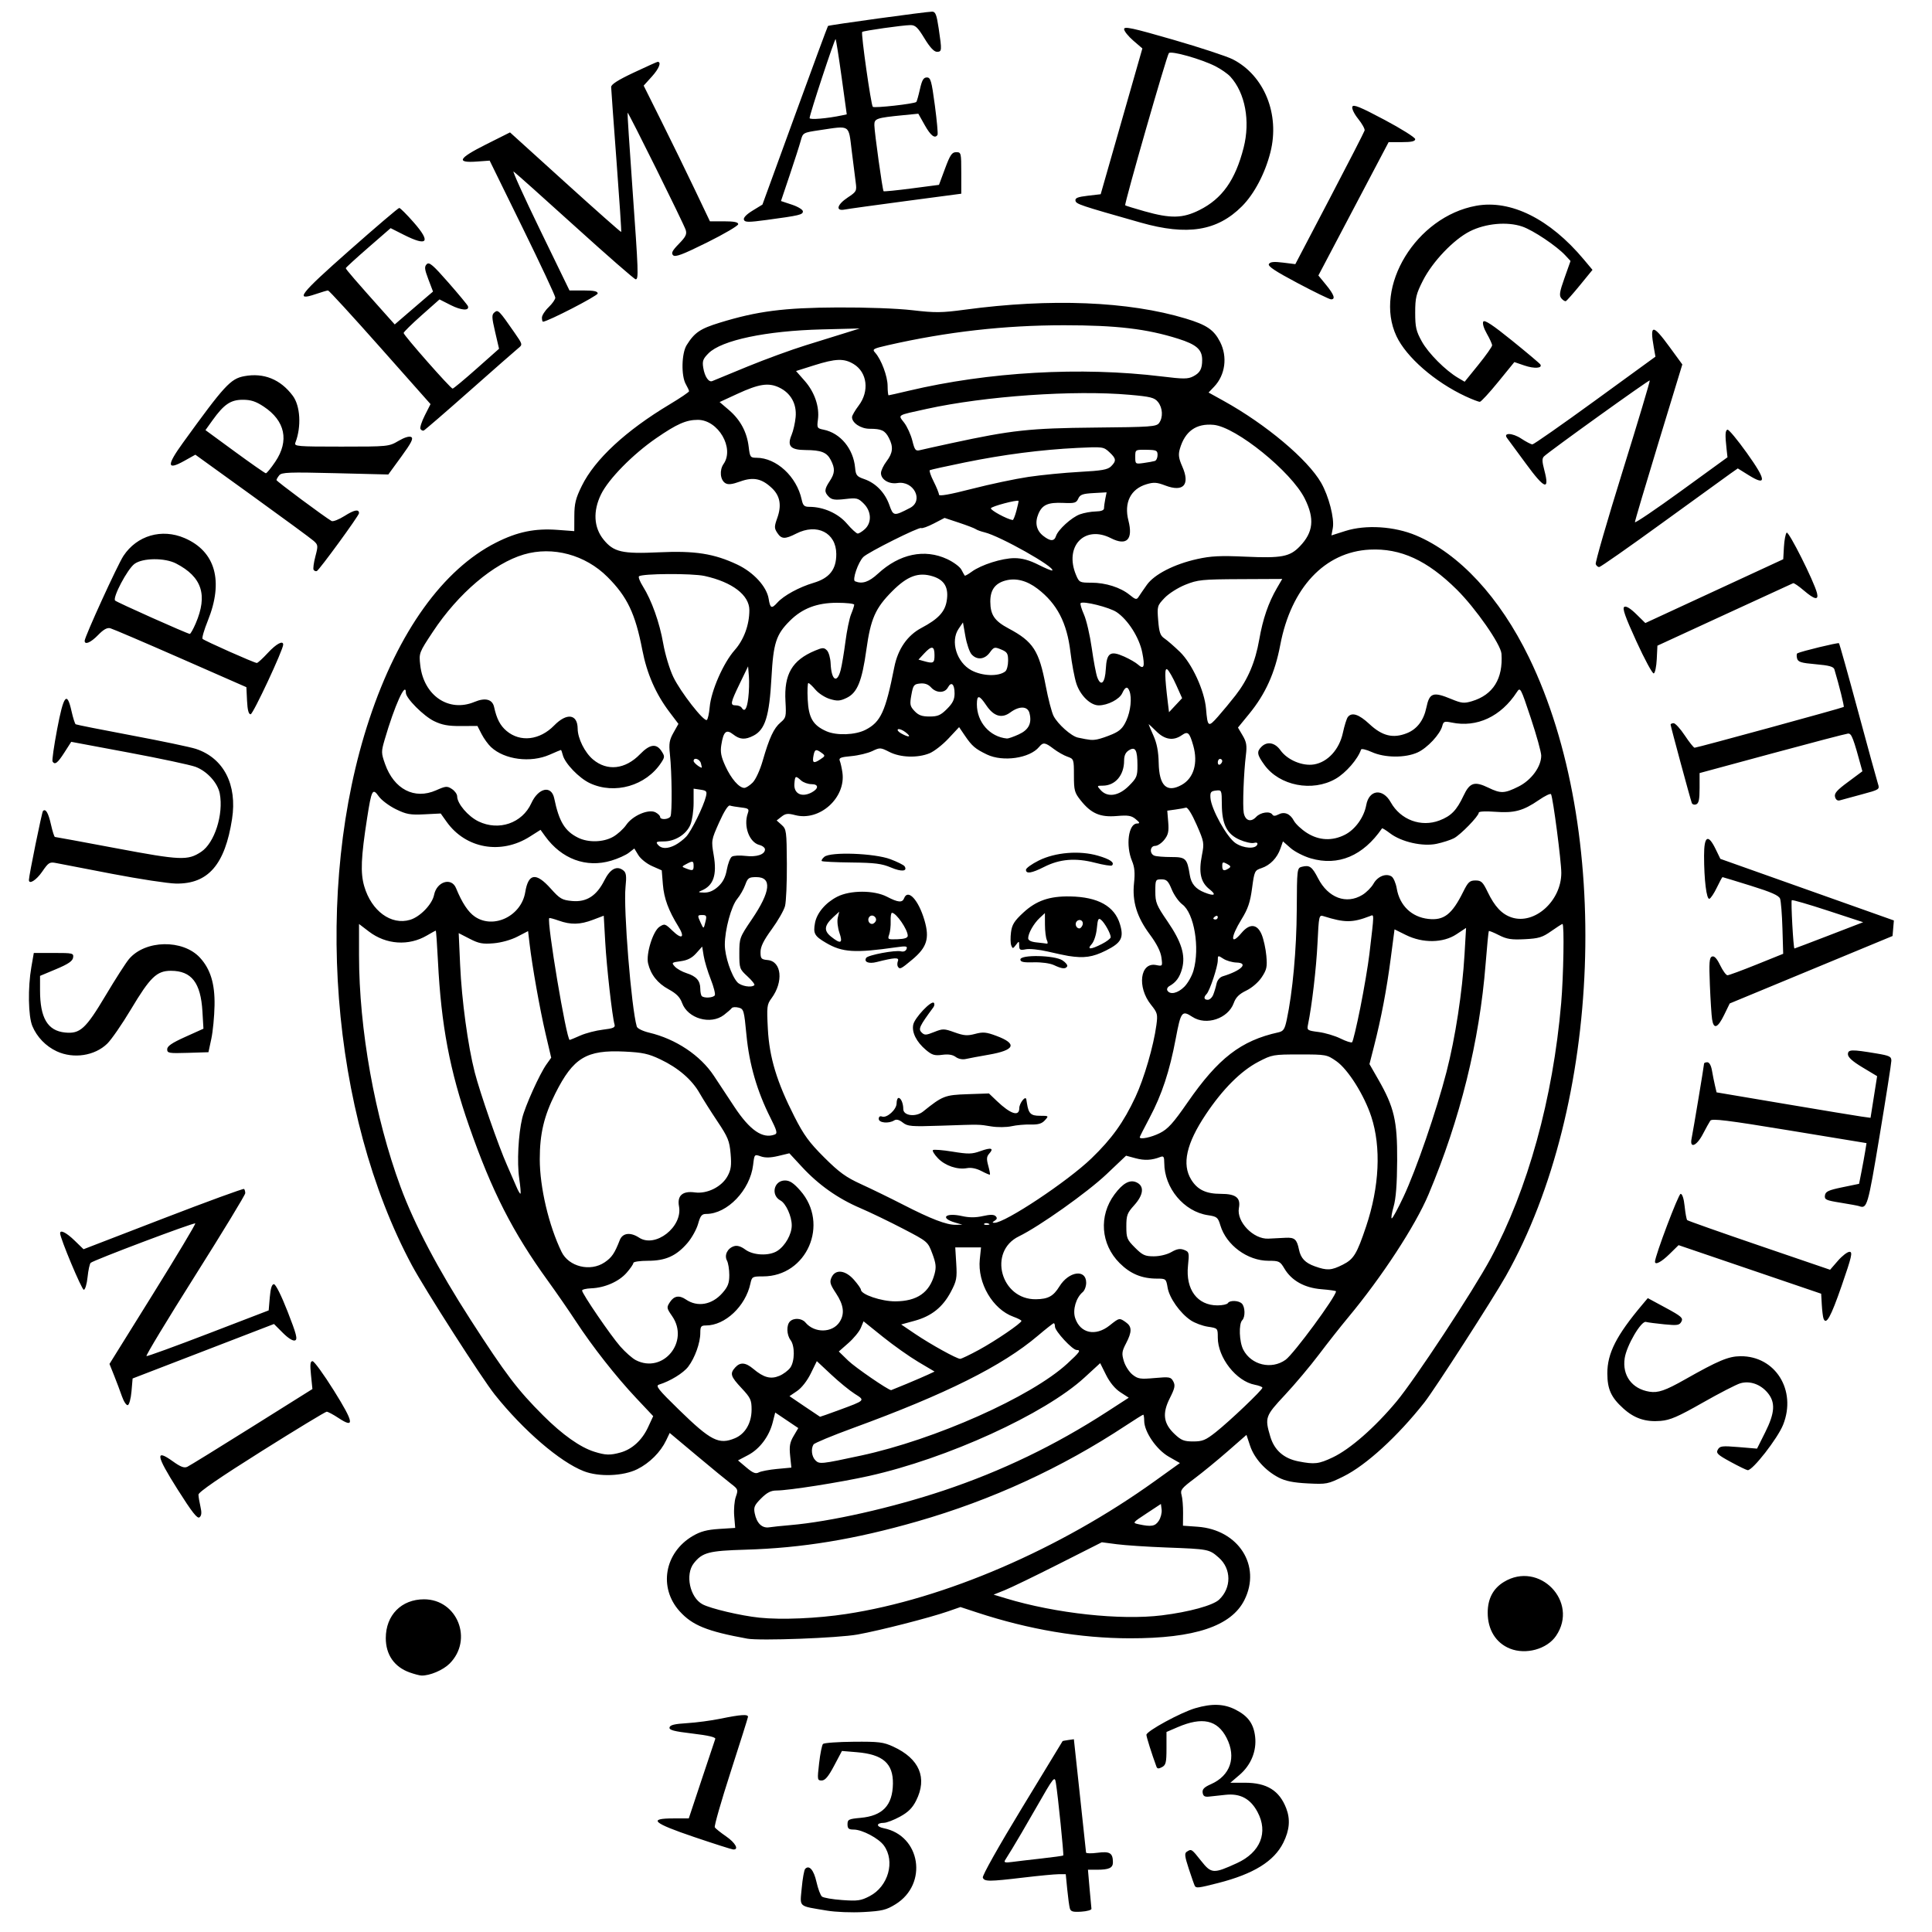 <?xml version="1.0" encoding="UTF-8" standalone="no"?>
<!-- Created with Inkscape (http://www.inkscape.org/) -->

<svg
   xmlns:dc="http://purl.org/dc/elements/1.1/"
   xmlns:cc="http://creativecommons.org/ns#"
   xmlns:rdf="http://www.w3.org/1999/02/22-rdf-syntax-ns#"
   xmlns:svg="http://www.w3.org/2000/svg"
   xmlns="http://www.w3.org/2000/svg"
   xmlns:sodipodi="http://sodipodi.sourceforge.net/DTD/sodipodi-0.dtd"
   xmlns:inkscape="http://www.inkscape.org/namespaces/inkscape"
   width="220mm"
   height="220mm"
   viewBox="0 0 779.528 779.528"
   id="svg2"
   version="1.1"
   inkscape:version="0.91 r13725"
   sodipodi:docname="unipi.svg">
  <defs
     id="defs4" />
  <sodipodi:namedview
     id="base"
     pagecolor="#ffffff"
     bordercolor="#666666"
     borderopacity="1.0"
     inkscape:pageopacity="0.0"
     inkscape:pageshadow="2"
     inkscape:zoom="0.35"
     inkscape:cx="-60.714286"
     inkscape:cy="517.14286"
     inkscape:document-units="px"
     inkscape:current-layer="layer1"
     showgrid="false"
     inkscape:window-width="1920"
     inkscape:window-height="1017"
     inkscape:window-x="-8"
     inkscape:window-y="-8"
     inkscape:window-maximized="1" />
  <g
     inkscape:label="Layer 1"
     inkscape:groupmode="layer"
     id="layer1"
     transform="translate(0,-272.835)">
    <path
       style="fill:#000000"
       d="m 333.575,1043.72 c -11.733,-1.979 -10.815,-1.15 -10.09,-9.104 0.348,-3.813 0.974,-7.29 1.391,-7.727 1.62,-1.695 3.473,0.443 4.548,5.247 0.618,2.76 1.616,5.428 2.219,5.928 0.603,0.5 4.283,1.135 8.179,1.411 6.247,0.443 7.558,0.254 11.095,-1.595 7.506,-3.924 10.341,-14.063 5.711,-20.424 -2.119,-2.911 -8.768,-6.422 -12.162,-6.422 -2.037,0 -2.509,-0.4 -2.509,-2.125 0,-1.938 0.466,-2.167 5.286,-2.604 8.905,-0.807 12.909,-5.042 13.036,-13.784 0.118,-8.185 -4.06,-11.829 -14.564,-12.702 l -6.008,-0.499 -3.15,5.95 c -2.32,4.381 -3.639,5.952 -5.006,5.957 -1.784,0.007 -1.825,-0.262 -1.056,-6.967 0.44,-3.836 1.146,-7.331 1.568,-7.767 0.423,-0.436 5.961,-0.837 12.306,-0.892 10.245,-0.089 12.041,0.131 16.027,1.961 10.593,4.864 13.874,12.61 9.236,21.808 -1.495,2.964 -3.203,4.658 -6.525,6.47 -2.475,1.35 -5.387,2.463 -6.472,2.475 -3.173,0.034 -3.21,1.55 -0.053,2.181 14.902,2.98 17.938,22.508 4.768,30.664 -3.767,2.333 -5.413,2.735 -12.895,3.15 -4.867,0.27 -11.303,0.016 -14.88,-0.588 z m 98.08,-0.915 c -0.249,-0.892 -0.72,-4.355 -1.047,-7.696 l -0.594,-6.075 -2.853,0.01 c -1.569,0 -7.916,0.608 -14.103,1.342 -14.049,1.666 -15.884,1.67 -16.511,0.037 -0.292,-0.76 6.367,-12.607 15.808,-28.125 8.972,-14.746 16.344,-26.873 16.383,-26.949 0.039,-0.075 1.079,-0.278 2.311,-0.45 l 2.24,-0.313 2.426,22.5 c 1.335,12.375 2.453,22.818 2.485,23.206 0.032,0.388 2.126,0.432 4.651,0.097 4.949,-0.656 6.167,0.096 6.194,3.826 0.016,2.287 -1.553,3.021 -6.454,3.021 l -3.62,0 0.639,7.425 c 0.351,4.084 0.697,7.83 0.769,8.325 0.071,0.495 -1.76,1.022 -4.07,1.171 -3.417,0.221 -4.284,-0.031 -4.653,-1.35 z m -11.431,-20.105 c 4.684,-0.522 8.634,-1.067 8.778,-1.211 0.286,-0.286 -2.155,-24.343 -2.969,-29.257 -0.489,-2.951 -0.751,-2.623 -7.919,9.9 -4.077,7.124 -8.43,14.572 -9.674,16.552 -1.243,1.98 -2.566,4.116 -2.939,4.746 -0.518,0.875 0.135,1.037 2.763,0.683 1.893,-0.255 7.274,-0.891 11.958,-1.413 z m 61.857,11.059 c -0.21,-0.371 -1.296,-3.456 -2.411,-6.855 -1.679,-5.116 -1.817,-6.314 -0.795,-6.961 1.856,-1.176 1.902,-1.146 5.751,3.713 4.133,5.218 4.963,5.27 14.465,0.917 9.471,-4.339 12.709,-12.399 8.291,-20.645 -2.869,-5.356 -6.965,-7.557 -12.874,-6.921 -2.475,0.267 -5.513,0.595 -6.75,0.73 -1.679,0.183 -2.317,-0.22 -2.513,-1.59 -0.199,-1.387 0.616,-2.223 3.335,-3.422 7.854,-3.465 10.349,-10.808 6.341,-18.664 -3.717,-7.287 -9.817,-8.622 -19.79,-4.332 l -4.473,1.924 0,6.607 c 0,5.703 -0.248,6.74 -1.813,7.578 -1.369,0.733 -1.918,0.685 -2.24,-0.193 -1.919,-5.233 -4.046,-11.984 -4.046,-12.844 0,-1.48 13.884,-9.038 19.738,-10.745 6.747,-1.967 11.568,-1.789 16.243,0.6 5.049,2.58 7.295,5.694 7.886,10.933 0.648,5.753 -1.673,11.422 -6.3,15.383 l -3.691,3.16 5.822,0 c 8.876,0 13.924,3.117 16.709,10.318 1.72,4.449 1.35,8.815 -1.178,13.888 -3.744,7.513 -11.984,12.606 -26.312,16.265 -7.931,2.025 -8.837,2.136 -9.393,1.155 z m -201.999,-19.721 c -16.679,-5.65 -18.754,-7.504 -8.4,-7.504 l 6.225,0 5.157,-15.525 c 2.837,-8.539 5.327,-15.988 5.534,-16.554 0.253,-0.69 -2.773,-1.402 -9.172,-2.161 -7.554,-0.895 -9.494,-1.41 -9.284,-2.461 0.196,-0.985 2.012,-1.434 7.015,-1.735 3.712,-0.223 9.787,-1.029 13.5,-1.79 8.301,-1.702 11.284,-1.896 11.136,-0.724 -0.063,0.495 -3.223,10.522 -7.023,22.283 -3.8,11.76 -6.665,21.779 -6.365,22.263 0.299,0.484 2.346,2.12 4.548,3.636 3.788,2.607 5.335,5.452 2.879,5.297 -0.619,-0.039 -7.706,-2.3 -15.75,-5.025 z M 165.273,947.63 c -6.177,-2.203 -9.615,-7.155 -9.615,-13.848 0,-9.253 6.306,-15.655 15.42,-15.655 13.464,0 19.955,16.313 10.323,25.945 -2.63,2.63 -7.984,4.904 -11.343,4.818 -0.743,-0.019 -2.896,-0.586 -4.785,-1.259 z m 443.985,-9.607 c -5.675,-2.263 -9.002,-7.613 -8.997,-14.469 0,-5.634 2.178,-9.781 6.513,-12.425 14.272,-8.705 30.446,8.011 21.054,21.761 -3.652,5.346 -12.148,7.695 -18.57,5.134 z m -307.8,-4.032 c -16.155,-2.947 -22.101,-5.355 -27.222,-11.023 -8.614,-9.534 -6.146,-23.698 5.298,-30.405 3.107,-1.821 5.705,-2.513 10.61,-2.828 l 6.495,-0.417 -0.397,-4.788 c -0.218,-2.633 0.076,-6.128 0.654,-7.767 0.999,-2.831 0.904,-3.091 -1.903,-5.229 -1.625,-1.238 -7.866,-6.363 -13.869,-11.39 l -10.914,-9.14 -1.411,2.96 c -2.275,4.772 -6.684,9.18 -11.657,11.659 -5.675,2.828 -15.477,3.196 -21.59,0.811 -9.637,-3.759 -24.374,-16.438 -35.918,-30.901 -5.19,-6.503 -28.221,-42.441 -33.452,-52.2 -32.839,-61.263 -39.888,-151.87 -17.147,-220.396 11.709,-35.285 29.77,-60.416 51.174,-71.208 8.586,-4.329 15.615,-5.777 24.75,-5.098 l 6.75,0.502 0.024,-6.092 c 0.02,-5.057 0.534,-7.128 3.026,-12.19 5.257,-10.679 17.737,-22.253 35.426,-32.854 4.331,-2.596 7.861,-4.988 7.843,-5.317 -0.017,-0.328 -0.611,-1.61 -1.318,-2.847 -1.915,-3.35 -1.716,-12.454 0.345,-15.75 3.179,-5.085 5.451,-6.625 13.358,-9.055 15.138,-4.652 25.817,-6.034 47.497,-6.144 11.619,-0.059 24.124,0.403 30.265,1.12 9.182,1.071 11.774,1.044 21.15,-0.221 34.519,-4.656 66.06,-3.387 89.125,3.588 8.436,2.551 11.345,4.53 13.835,9.412 3.071,6.021 2.1,13.353 -2.394,18.064 l -2.254,2.363 6.136,3.401 c 17.027,9.437 33.837,23.56 39.266,32.989 3.097,5.38 5.445,14.472 4.726,18.305 l -0.554,2.955 5.649,-1.797 c 8.198,-2.607 19.721,-1.882 28.466,1.793 17.458,7.335 33.774,24.954 45.585,49.228 33.669,69.193 29.511,180.719 -9.304,249.574 -5.205,9.234 -28.741,45.76 -32.846,50.976 -10.795,13.715 -23.564,25.396 -32.693,29.908 -6.283,3.105 -6.786,3.203 -14.434,2.816 -5.782,-0.293 -8.945,-0.929 -11.699,-2.355 -5.386,-2.788 -9.865,-7.768 -11.55,-12.842 l -1.455,-4.38 -7.542,6.594 c -4.148,3.627 -10.188,8.577 -13.422,11.002 -5.241,3.929 -5.809,4.652 -5.223,6.658 0.361,1.238 0.635,4.53 0.609,7.316 l -0.048,5.066 5.902,0.424 c 16.524,1.186 25.827,15.758 18.884,29.579 -5.3,10.549 -20.067,15.475 -46.281,15.436 -19.911,-0.029 -40.656,-3.537 -61.588,-10.415 l -6.688,-2.197 -5.012,1.74 c -7.455,2.589 -27.288,7.663 -36.512,9.342 -7.789,1.418 -39.424,2.6 -44.55,1.665 z m 40.05,-9.948 c 39.507,-6.022 86.112,-26.101 124.424,-53.608 l 10.147,-7.285 -4.499,-2.569 c -4.972,-2.84 -9.898,-10.031 -9.914,-14.471 -0.01,-1.361 -0.181,-2.475 -0.392,-2.475 -0.211,0 -3.35,1.958 -6.975,4.351 -25.962,17.139 -54.126,30.088 -84.221,38.723 -25.259,7.247 -46.454,10.732 -69.311,11.397 -14.785,0.43 -17.396,1.117 -20.83,5.483 -3.562,4.528 -1.587,13.813 3.519,16.546 3.277,1.754 15.459,4.619 22.952,5.399 8.914,0.927 23.234,0.319 35.1,-1.489 z m 127.374,0.545 c 10.93,-1.357 20.518,-3.991 22.995,-6.318 5.052,-4.746 5,-12.464 -0.113,-16.953 -3.891,-3.417 -4.068,-3.451 -21.106,-4.091 -7.673,-0.288 -16.681,-0.882 -20.02,-1.319 l -6.069,-0.795 -17.331,8.762 c -9.532,4.819 -19.355,9.574 -21.831,10.567 l -4.5,1.805 4.95,1.5 c 20.075,6.083 46.252,8.926 63.024,6.844 z m -150.031,-36.394 c 16.129,-1.374 41.001,-6.982 61.842,-13.942 23.388,-7.811 45.078,-18.26 65.927,-31.762 l 8.812,-5.706 -3.385,-2.2 c -2.144,-1.394 -4.257,-3.949 -5.764,-6.972 l -2.379,-4.772 -6.344,5.822 c -16.038,14.718 -55.391,32.679 -87.023,39.717 -11.63,2.588 -32.362,5.845 -37.243,5.852 -2.246,0.003 -3.823,0.812 -6.184,3.173 -2.712,2.712 -3.087,3.579 -2.599,6.016 0.803,4.013 2.955,6.106 5.824,5.664 1.306,-0.201 5.138,-0.601 8.517,-0.889 z m 148.702,-1.751 c 0.79,-1.206 1.305,-3.226 1.146,-4.49 l -0.29,-2.298 -5.791,3.815 c -5.763,3.796 -5.778,3.817 -3.15,4.383 5.068,1.091 6.625,0.82 8.086,-1.41 z m -154.017,-20.915 5.767,-0.539 -0.493,-4.774 c -0.395,-3.831 -0.12,-5.406 1.396,-7.975 l 1.889,-3.201 -4.655,-3.135 -4.655,-3.135 -1.014,3.994 c -1.438,5.663 -5.265,10.734 -9.962,13.2 l -4.037,2.12 3.381,2.857 c 2.63,2.222 3.74,2.664 4.999,1.991 0.89,-0.476 4.213,-1.108 7.386,-1.405 z m 33.823,-5.389 c 29.949,-6.448 68.67,-23.698 83.25,-37.087 5.073,-4.658 5.663,-5.517 3.79,-5.517 -1.677,0 -8.74,-7.62 -8.74,-9.43 0,-0.754 -0.215,-1.37 -0.477,-1.37 -0.262,0 -3.164,2.279 -6.448,5.065 -14.368,12.188 -37.058,23.519 -74.524,37.213 -8.415,3.076 -15.597,6.06 -15.961,6.632 -1.125,1.767 -0.759,4.891 0.749,6.4 1.625,1.625 2.274,1.558 18.361,-1.906 z m 190.35,0.738 c 7.035,-3.331 16.939,-11.998 25.732,-22.521 7.384,-8.835 30.935,-44.615 37.994,-57.722 15.027,-27.899 25.155,-64.557 28.474,-103.05 0.949,-11.008 1.294,-31.95 0.526,-31.95 -0.233,0 -2.282,1.31 -4.552,2.91 -3.557,2.507 -5.036,2.956 -10.684,3.241 -5.385,0.272 -7.239,-0.018 -10.385,-1.623 -2.107,-1.075 -3.951,-1.824 -4.099,-1.666 -0.148,0.158 -0.734,6.16 -1.302,13.338 -2.462,31.116 -10.255,62.571 -23.022,92.924 -5.314,12.635 -18.858,33.355 -32.517,49.746 -2.896,3.476 -8.163,10.158 -11.703,14.85 -3.54,4.692 -9.717,12.035 -13.725,16.318 -7.953,8.499 -8.178,9.138 -5.91,16.774 1.634,5.503 5.432,8.857 11.346,10.019 6.489,1.276 8.188,1.08 13.826,-1.589 z m -287.353,-1.982 c 4.7,-1.305 8.71,-4.982 11.13,-10.203 l 2.069,-4.466 -6.842,-7.27 c -8.213,-8.728 -17.615,-20.7 -24.441,-31.12 -2.756,-4.207 -7.79,-11.49 -11.186,-16.183 -14.209,-19.633 -22.642,-36.18 -31.778,-62.352 -7.838,-22.453 -11.306,-40.783 -12.602,-66.608 -0.341,-6.797 -0.738,-12.358 -0.882,-12.358 -0.144,0 -1.738,0.871 -3.542,1.935 -7.345,4.333 -16.489,3.723 -23.413,-1.562 l -4.01,-3.061 0,12.62 c 0,29.818 6.36,65.302 16.751,93.452 5.603,15.181 15.148,33.294 28.281,53.666 14.201,22.031 18.93,28.261 29.314,38.625 7.732,7.716 14.894,12.788 20.574,14.567 4.557,1.428 6.383,1.483 10.577,0.318 z m 46.162,-5.756 c 4.17,-1.743 6.733,-6.143 6.737,-11.568 0,-3.873 -0.41,-4.756 -4.047,-8.643 -4.437,-4.743 -4.787,-5.887 -2.561,-8.347 2.025,-2.237 4.171,-2.068 7.316,0.579 4.167,3.507 6.994,4.267 10.47,2.814 1.644,-0.687 3.65,-2.192 4.457,-3.344 1.814,-2.59 1.863,-8.746 0.089,-11.092 -1.598,-2.112 -1.724,-6.041 -0.241,-7.523 1.545,-1.545 4.79,-1.332 6.235,0.409 3.625,4.371 10.857,4.279 13.776,-0.175 2.141,-3.268 1.703,-6.863 -1.411,-11.563 -2.421,-3.656 -2.679,-4.568 -1.819,-6.454 1.554,-3.41 5.572,-2.973 9.046,0.985 1.536,1.75 2.793,3.536 2.793,3.97 0,1.944 8.272,4.75 13.906,4.718 8.786,-0.051 13.794,-3.54 15.806,-11.013 0.75,-2.784 0.586,-4.296 -0.892,-8.246 -1.804,-4.822 -1.841,-4.853 -11.837,-10.06 -5.515,-2.873 -13.283,-6.616 -17.262,-8.32 -8.996,-3.851 -16.761,-9.331 -23.439,-16.544 l -5.141,-5.553 -4.468,1.072 c -3.111,0.746 -5.254,0.798 -7.056,0.17 -2.583,-0.9 -2.589,-0.894 -3.103,3.449 -1.201,10.137 -10.421,19.775 -18.919,19.775 -1.791,0 -2.355,0.688 -3.285,4.012 -0.618,2.207 -2.537,5.663 -4.264,7.681 -4.488,5.243 -8.837,7.207 -15.961,7.207 -3.237,0 -5.886,0.391 -5.886,0.869 0,0.478 -1.234,2.274 -2.742,3.992 -3.11,3.542 -8.809,6.04 -14.252,6.249 -2.033,0.078 -3.698,0.478 -3.701,0.889 -0.009,1.264 11.542,18.175 15.433,22.595 2.018,2.292 4.817,4.761 6.221,5.487 10.972,5.674 21.82,-7.438 14.679,-17.743 -2.258,-3.258 -2.297,-3.51 -0.879,-5.673 1.653,-2.523 3.755,-2.868 6.417,-1.054 4.711,3.211 10.545,2.178 14.751,-2.613 2.226,-2.535 2.774,-3.966 2.774,-7.237 0,-2.243 -0.419,-4.861 -0.932,-5.819 -1.177,-2.199 0.177,-4.98 2.833,-5.823 1.274,-0.404 2.785,0.047 4.566,1.364 3.245,2.399 9.687,2.645 12.969,0.494 3.16,-2.07 5.756,-6.686 5.76,-10.24 0.01,-3.679 -2.352,-8.888 -4.553,-10.066 -4.001,-2.141 -2.67,-8.07 1.812,-8.07 1.947,0 3.486,1.016 6.187,4.084 11.85,13.463 2.659,34.616 -15.041,34.616 -4.299,0 -4.48,0.104 -5.089,2.925 -1.969,9.121 -10.209,16.875 -17.933,16.875 -1.988,0 -2.279,0.387 -2.279,3.037 0,3.972 -2.191,10.076 -4.884,13.607 -1.965,2.576 -7.263,5.826 -11.766,7.218 -1.536,0.475 -0.347,1.973 8.1,10.205 12.799,12.474 16.061,14.131 22.509,11.437 z m 194.036,-2.464 c 5.58,-4.411 18.805,-17.01 18.805,-17.915 0,-0.344 -1.37,-0.882 -3.044,-1.196 -7.492,-1.406 -14.956,-10.915 -14.956,-19.054 0,-3.77 -9e-4,-3.771 -3.984,-4.369 -2.191,-0.329 -5.313,-1.493 -6.937,-2.587 -4.305,-2.901 -8.615,-8.993 -9.322,-13.176 -0.601,-3.556 -0.703,-3.643 -4.257,-3.643 -6.145,0 -10.768,-1.918 -15.125,-6.275 -7.626,-7.626 -8.468,-19.063 -2.041,-27.718 3.364,-4.531 6.177,-6.073 8.853,-4.853 3.255,1.483 2.897,5.022 -0.937,9.265 -2.812,3.113 -3.15,4.029 -3.15,8.54 0,4.67 0.265,5.318 3.494,8.547 3.037,3.037 4.031,3.494 7.599,3.494 2.394,0 5.345,-0.714 7.081,-1.714 2.227,-1.282 3.518,-1.504 5.128,-0.882 2.042,0.789 2.122,1.114 1.572,6.374 -1.004,9.602 3.76,16.022 11.887,16.022 1.998,0 3.883,-0.405 4.189,-0.9 0.769,-1.244 4.36,-1.13 5.67,0.18 1.325,1.325 1.417,5.423 0.15,6.69 -1.482,1.482 -1.231,8.722 0.413,11.901 3.209,6.206 11.38,8.157 17.071,4.077 3.296,-2.363 20.346,-25.518 20.346,-27.631 0,-0.204 -2.645,-0.582 -5.877,-0.842 -6.862,-0.551 -12.077,-3.469 -14.974,-8.379 -1.701,-2.883 -2.142,-3.096 -6.404,-3.096 -8.452,0 -17.014,-6.306 -19.407,-14.292 -0.968,-3.232 -1.361,-3.552 -5.026,-4.102 -9.655,-1.448 -17.591,-10.947 -17.608,-21.078 -0.01,-2.509 -0.272,-2.918 -1.58,-2.412 -3.476,1.345 -6.375,1.493 -10.014,0.513 l -3.821,-1.029 -7.887,7.475 c -7.717,7.314 -27.102,21.061 -35.344,25.066 -12.598,6.121 -7.307,25.598 6.895,25.383 4.913,-0.074 7.002,-1.22 9.452,-5.184 3.799,-6.148 10.793,-7.106 10.793,-1.479 0,1.44 -0.631,3.142 -1.402,3.782 -2.695,2.236 -4.133,7.172 -3.048,10.459 2.041,6.183 8.216,7.515 13.9,2.998 3.948,-3.138 3.93,-3.134 6.55,-1.299 2.505,1.755 2.524,3.839 0.077,8.534 -1.685,3.233 -1.794,4.124 -0.878,7.179 0.575,1.919 2.149,4.363 3.499,5.432 2.189,1.734 3.151,1.881 8.929,1.365 6.018,-0.537 6.549,-0.441 7.516,1.366 0.865,1.616 0.628,2.758 -1.403,6.773 -3.126,6.179 -2.583,10.214 1.952,14.49 2.656,2.505 3.805,2.959 7.492,2.959 3.753,0 5.013,-0.52 9.112,-3.76 z m -152.141,-8.86 c 10.875,-4.01 10.753,-3.885 6.459,-6.595 -2.027,-1.28 -6.298,-4.771 -9.492,-7.759 l -5.807,-5.432 -2.433,4.972 c -1.448,2.96 -3.679,5.819 -5.514,7.066 l -3.082,2.094 6.082,4.129 c 3.345,2.271 6.155,4.155 6.245,4.187 0.09,0.032 3.483,-1.166 7.541,-2.662 z m 27.497,-10.666 c 3.409,-1.422 7.318,-3.11 8.686,-3.75 l 2.487,-1.164 -6.535,-3.875 c -3.595,-2.131 -10.042,-6.694 -14.328,-10.14 l -7.793,-6.265 -1.106,2.671 c -0.608,1.469 -2.856,4.21 -4.994,6.092 l -3.887,3.422 3.784,3.683 c 2.809,2.734 16.173,11.912 17.344,11.912 0.078,0 2.932,-1.164 6.341,-2.586 z m 29.149,-13.717 c 6.692,-3.646 17.023,-10.69 17.074,-11.641 0.014,-0.272 -1.449,-1.028 -3.252,-1.68 -8.345,-3.017 -14.536,-13.595 -13.55,-23.149 l 0.498,-4.827 -5.2,0 -5.2,0 0.401,6.525 c 0.36,5.859 0.14,7.02 -2.16,11.378 -3.281,6.218 -7.808,9.84 -14.63,11.707 l -5.432,1.487 5.601,3.788 c 6.217,4.205 16.805,10.07 18.201,10.082 0.495,0.005 3.938,-1.647 7.65,-3.67 z m 146.734,-34.322 c 4.417,-2.227 5.668,-4.276 9.397,-15.384 5.385,-16.042 6.141,-32.041 2.096,-44.363 -2.861,-8.716 -9.388,-19.075 -14.082,-22.353 -3.827,-2.671 -4.125,-2.726 -14.85,-2.726 -10.619,0 -11.113,0.088 -16.596,2.951 -7.095,3.705 -14.425,11.037 -21.236,21.241 -7.86,11.776 -9.722,20.124 -5.875,26.348 2.505,4.052 5.974,5.709 11.954,5.709 6.064,0 8.054,1.564 7.274,5.718 -1.033,5.507 5.85,12.659 11.889,12.353 1.895,-0.096 5.017,-0.252 6.937,-0.348 3.674,-0.182 4.553,0.593 5.417,4.777 0.719,3.481 2.495,5.351 6.405,6.743 4.956,1.765 6.646,1.665 11.272,-0.668 z M 243.926,782.188 c 2.921,-1.968 4.061,-3.638 6.133,-8.98 1.128,-2.909 4.277,-3.317 7.798,-1.01 6.579,4.311 17.659,-4.361 16.111,-12.609 -0.814,-4.338 1.428,-6.319 6.382,-5.64 4.993,0.684 10.868,-2.254 13.231,-6.616 1.371,-2.531 1.608,-4.299 1.205,-8.994 -0.443,-5.168 -1.059,-6.678 -5.318,-13.05 -2.65,-3.963 -5.893,-9.096 -7.207,-11.405 -3.095,-5.438 -8.616,-10.192 -15.802,-13.605 -4.83,-2.294 -7.148,-2.798 -14.499,-3.152 -15.352,-0.739 -20.639,2.462 -27.893,16.889 -4.584,9.117 -6.283,16.305 -6.28,26.568 0.004,11.305 3.634,26.731 8.791,37.35 2.915,6.003 11.596,8.132 17.349,4.255 z m 141.501,-16.05 c -6.378,-1.845 -3.998,-4.146 2.729,-2.639 2.922,0.655 5.479,0.655 8.396,0.002 2.973,-0.666 4.477,-0.657 5.168,0.034 0.698,0.698 0.594,1.214 -0.369,1.822 -1.036,0.655 -1.064,0.852 -0.123,0.863 4.296,0.049 29.512,-16.701 39.155,-26.008 8.232,-7.945 12.952,-14.531 17.742,-24.753 3.502,-7.473 7.328,-20.61 8.462,-29.056 0.583,-4.343 0.427,-4.932 -2.174,-8.167 -5.724,-7.123 -4.409,-17.318 2.068,-16.023 2.594,0.519 2.611,0.495 2.131,-3.083 -0.318,-2.373 -1.911,-5.526 -4.658,-9.223 -5.266,-7.087 -7.19,-13.348 -6.392,-20.803 0.435,-4.058 0.221,-6.41 -0.806,-8.868 -2.618,-6.265 -1.449,-15.066 2.009,-15.133 1.28,-0.025 1.19,-0.325 -0.534,-1.761 -1.724,-1.437 -3.024,-1.651 -7.65,-1.261 -6.679,0.563 -10.313,-1.004 -14.509,-6.259 -2.524,-3.161 -2.764,-4.039 -2.764,-10.115 0,-6.539 -0.045,-6.67 -2.62,-7.567 -1.441,-0.502 -3.945,-1.924 -5.565,-3.16 -3.47,-2.647 -4.232,-2.745 -5.88,-0.754 -3.778,4.565 -14.605,6.128 -21.035,3.037 -4.702,-2.26 -6.04,-3.404 -8.873,-7.577 l -2.354,-3.468 -4.287,4.587 c -2.358,2.523 -5.793,5.204 -7.633,5.958 -4.809,1.97 -11.741,1.745 -16.19,-0.524 -3.582,-1.827 -3.83,-1.84 -6.939,-0.35 -1.774,0.85 -5.574,1.761 -8.446,2.024 -4.337,0.398 -5.122,0.724 -4.636,1.925 0.322,0.795 0.795,2.917 1.051,4.716 1.447,10.16 -9.199,19.754 -19.049,17.167 -2.956,-0.776 -3.887,-0.673 -5.52,0.611 l -1.964,1.545 2.013,1.793 c 1.912,1.703 2.018,2.494 2.102,15.703 0.049,7.651 -0.287,15.328 -0.747,17.06 -0.46,1.732 -2.871,5.936 -5.357,9.342 -3.268,4.476 -4.521,7.016 -4.521,9.168 0,2.698 0.272,3.002 2.919,3.258 5.598,0.541 6.41,8.793 1.517,15.411 -1.853,2.506 -1.956,3.365 -1.482,12.345 0.608,11.523 3.613,21.447 10.726,35.426 3.789,7.447 5.974,10.438 12.027,16.466 6.06,6.035 8.756,7.987 14.92,10.8 4.138,1.889 11.776,5.616 16.973,8.283 11.242,5.769 17.479,8.154 21.15,8.087 l 2.7,-0.049 -2.881,-0.833 z m 10.531,-20.821 c -1.959,-1.028 -4.132,-1.47 -5.747,-1.167 -3.895,0.731 -8.871,-0.956 -11.78,-3.993 -1.425,-1.488 -2.334,-2.963 -2.019,-3.277 0.315,-0.315 3.877,-0.036 7.916,0.62 6.423,1.043 7.835,1.016 11.259,-0.215 4.338,-1.56 5.563,-1.207 3.546,1.021 -1.062,1.174 -1.14,2.153 -0.386,4.882 0.518,1.878 0.812,3.497 0.652,3.598 -0.16,0.101 -1.708,-0.56 -3.441,-1.47 z m 4.05,-17.987 c -5.369,-0.868 -4.03,-0.848 -20.391,-0.299 -11.974,0.402 -13.391,0.286 -15.356,-1.26 -1.468,-1.154 -2.582,-1.439 -3.459,-0.884 -2.215,1.401 -6.244,1.014 -6.244,-0.6 0,-0.887 0.5,-1.255 1.293,-0.95 1.959,0.752 5.907,-2.803 5.907,-5.319 0,-1.202 0.362,-2.185 0.804,-2.185 0.964,0 1.896,2.215 1.896,4.502 0,2.706 5.066,3.331 7.983,0.984 7.856,-6.321 8.786,-6.684 17.905,-6.998 l 8.675,-0.298 3.193,3.049 c 5.532,5.282 9.043,6.416 9.043,2.922 0,-2.029 2.547,-5.257 2.837,-3.595 0.075,0.432 0.201,1.19 0.278,1.685 0.638,4.068 1.562,4.95 5.185,4.95 3.634,0 3.659,0.022 2.034,1.818 -1.233,1.362 -2.677,1.789 -5.764,1.704 -2.266,-0.062 -5.739,0.25 -7.72,0.694 -1.98,0.444 -5.625,0.48 -8.1,0.08 z m -14.4,-28.036 c -1.223,-0.914 -2.967,-1.188 -5.441,-0.856 -3.058,0.411 -4.108,0.096 -6.557,-1.965 -3.867,-3.254 -5.805,-7.139 -5.119,-10.262 0.609,-2.771 7.258,-9.787 8.294,-8.751 0.363,0.363 0.269,1.188 -0.208,1.834 -5.566,7.531 -6.126,8.717 -4.76,10.083 1.208,1.208 1.764,1.193 5.089,-0.138 3.513,-1.406 4,-1.398 8.256,0.133 3.763,1.353 5.155,1.458 8.285,0.622 3.197,-0.853 4.49,-0.732 8.599,0.805 8.54,3.195 7.499,5.745 -3.096,7.584 -3.873,0.672 -8.053,1.454 -9.291,1.738 -1.335,0.306 -2.982,-0.03 -4.05,-0.828 z m -23.35,-36.479 c -0.278,-0.45 -0.26,-1.461 0.042,-2.246 0.581,-1.513 -1.304,-1.418 -8.615,0.437 -3.161,0.802 -5.217,-0.027 -4.19,-1.69 0.705,-1.141 11.768,-3.222 14.011,-2.635 1.052,0.275 1.943,-0.089 2.264,-0.925 0.453,-1.18 -0.154,-1.281 -4.217,-0.701 -16.702,2.382 -21.68,2.066 -28.274,-1.799 -4.657,-2.729 -5.236,-3.781 -4.435,-8.053 0.753,-4.013 4.261,-8.147 8.951,-10.55 5.267,-2.698 14.908,-2.694 20.101,0.009 4.453,2.317 6.176,2.473 6.886,0.622 1.537,-4.004 5.837,0.653 8.242,8.928 2.1,7.224 0.978,10.844 -4.882,15.75 -4.683,3.921 -5.1,4.123 -5.885,2.853 z m -23.564,-13.617 c -0.692,-2.01 -0.991,-4.727 -0.668,-6.075 l 0.585,-2.439 -2.361,2.167 c -3.704,3.399 -3.95,5.486 -0.933,7.901 3.926,3.141 4.849,2.717 3.377,-1.554 z m 27.563,1.181 c 0,-2.492 -4.65,-9.245 -6.367,-9.245 -0.359,0 -0.596,1.519 -0.525,3.375 0.07,1.856 -0.202,4.291 -0.604,5.41 -0.695,1.935 -0.529,2.027 3.382,1.879 2.857,-0.108 4.114,-0.541 4.114,-1.419 z m -13.002,-5.723 c 0.927,-1.501 -1.159,-3.222 -2.4,-1.98 -1.038,1.039 -0.389,2.958 1.002,2.958 0.437,0 1.066,-0.44 1.399,-0.978 z m 71.951,17.567 c -1.542,-0.723 -5.016,-1.199 -8.1,-1.111 -4.162,0.119 -5.4,-0.141 -5.4,-1.136 0,-2.033 13.782,-1.748 16.986,0.351 1.332,0.873 2.183,1.974 1.89,2.447 -0.699,1.132 -2.089,0.989 -5.376,-0.551 z m 5.85,-3.687 c -1.238,-0.195 -5,-0.997 -8.36,-1.783 -3.361,-0.786 -7.309,-1.189 -8.775,-0.896 -2.31,0.462 -2.669,0.266 -2.694,-1.469 -0.028,-1.937 -0.071,-1.946 -1.325,-0.289 -1.192,1.574 -1.344,1.589 -1.884,0.182 -0.323,-0.842 -0.364,-3.233 -0.09,-5.313 0.405,-3.075 1.333,-4.554 4.97,-7.914 5.24,-4.841 10.548,-6.675 18.887,-6.524 11.254,0.203 17.926,3.925 20.111,11.218 1.64,5.475 0.556,7.5 -5.683,10.618 -5.362,2.679 -8.799,3.172 -15.157,2.171 z m 13.536,-4.819 c 1.96,-1 3.564,-2.235 3.564,-2.745 0,-1.416 -2.422,-5.786 -3.875,-6.992 -1.089,-0.903 -1.362,-0.357 -1.728,3.45 -0.246,2.564 -1.137,5.299 -2.055,6.314 -2.101,2.321 -0.489,2.311 4.094,-0.028 z m -22.198,-1.557 c -0.415,-0.866 -0.762,-3.677 -0.771,-6.246 l -0.017,-4.671 -2.111,1.971 c -2.4,2.241 -4.639,6.186 -4.639,8.172 0,0.886 1.144,1.46 3.375,1.693 1.856,0.194 3.722,0.421 4.146,0.504 0.424,0.083 0.432,-0.557 0.017,-1.424 z m 14.376,-6.046 c 0.635,-1.654 -1.053,-2.801 -2.294,-1.559 -0.961,0.961 -0.27,2.88 1.037,2.88 0.413,0 0.979,-0.595 1.258,-1.321 z m -77.264,-23.25 c -3.718,-1.573 -6.497,-1.926 -15.988,-2.029 -6.318,-0.069 -11.694,-0.331 -11.947,-0.584 -0.253,-0.253 0.221,-1.023 1.052,-1.712 2.527,-2.096 20.209,-1.451 26.64,0.971 2.837,1.068 5.414,2.357 5.727,2.863 1.273,2.059 -1.247,2.285 -5.484,0.492 z m 54.45,0.909 c 0,-0.639 2.329,-2.32 5.175,-3.734 6.677,-3.319 16.43,-4.114 23.881,-1.948 4.887,1.421 6.826,2.764 5.666,3.924 -0.307,0.307 -3.405,-0.179 -6.883,-1.081 -7.843,-2.034 -14.19,-1.515 -20.485,1.675 -5.071,2.57 -7.354,2.931 -7.354,1.165 z m -15.131,142.748 c -0.65,-0.26 -1.426,-0.228 -1.725,0.071 -0.299,0.299 0.233,0.512 1.181,0.473 1.048,-0.043 1.262,-0.256 0.544,-0.544 z m 167.486,-10.86 c 5.076,-10.794 13.23,-34.477 17.32,-50.305 3.559,-13.773 6.404,-32.308 7.282,-47.449 l 0.62,-10.679 -3.898,2.579 c -5.341,3.535 -13.562,3.654 -20.349,0.295 l -4.616,-2.284 -1.537,11.735 c -1.649,12.585 -3.825,24.026 -6.75,35.482 l -1.825,7.147 3.53,6.153 c 6.437,11.221 7.73,16.752 7.644,32.703 -0.051,9.614 -0.5,15.419 -1.443,18.675 -0.753,2.599 -1.084,4.725 -0.736,4.725 0.348,0 2.489,-3.949 4.759,-8.775 z m -356.823,-7.425 c -0.928,-6.307 -0.354,-17.714 1.223,-24.277 1.151,-4.79 7.01,-17.781 9.765,-21.65 l 1.925,-2.703 -2.264,-9.66 c -2.305,-9.837 -5.388,-27.162 -6.467,-36.344 l -0.598,-5.084 -4.309,2.235 c -2.529,1.312 -6.487,2.42 -9.583,2.683 -4.423,0.376 -5.987,0.081 -9.687,-1.824 l -4.413,-2.272 0.574,12.772 c 0.642,14.287 3.125,32.564 5.896,43.392 2.102,8.212 9.646,29.894 13.057,37.525 1.265,2.83 2.924,6.638 3.686,8.463 0.762,1.825 1.537,3.155 1.721,2.955 0.184,-0.2 -0.053,-2.996 -0.527,-6.213 z m 258.503,-18.225 c 3.256,-1.642 5.37,-3.982 11.18,-12.375 12.364,-17.861 21.536,-24.938 36.636,-28.267 2.025,-0.447 2.551,-1.232 3.365,-5.029 2.381,-11.102 3.963,-28.451 4.046,-44.367 0.087,-16.658 0.118,-16.922 2.075,-17.413 3.098,-0.778 4.094,-0.066 6.537,4.677 4.058,7.876 11.39,10.618 17.854,6.678 1.638,-0.998 3.663,-3.033 4.5,-4.522 1.671,-2.971 5.049,-4.327 7.278,-2.921 0.785,0.495 1.73,2.68 2.102,4.856 1.175,6.88 5.977,11.513 12.723,12.273 6.305,0.711 9.564,-1.82 14.09,-10.94 1.968,-3.966 2.626,-4.574 4.95,-4.574 2.341,0 2.966,0.592 4.93,4.67 2.839,5.894 5.719,8.948 9.663,10.25 9.225,3.045 20.037,-6.654 20.037,-17.974 0,-4.735 -3.365,-30.488 -4.15,-31.758 -0.241,-0.39 -2.443,0.671 -4.893,2.356 -6.341,4.362 -9.933,5.327 -17.655,4.743 -3.898,-0.295 -6.602,-0.151 -6.602,0.351 0,1.379 -7.342,8.938 -10.033,10.329 -1.362,0.704 -4.5,1.715 -6.974,2.245 -5.595,1.2 -14.197,-0.739 -18.776,-4.231 -1.669,-1.273 -3.133,-2.173 -3.252,-1.999 -7.643,11.112 -17.661,15.326 -28.76,12.099 -2.803,-0.815 -6.474,-2.691 -8.158,-4.17 l -3.062,-2.688 -1.01,2.898 c -1.331,3.818 -4.179,6.756 -7.664,7.906 -2.727,0.9 -2.859,1.182 -3.788,8.124 -0.76,5.676 -1.654,8.311 -4.242,12.504 -4.54,7.356 -4.535,10.891 0.01,5.492 3.28,-3.898 6.308,-3.647 8.113,0.674 0.775,1.856 1.621,5.7 1.879,8.543 0.408,4.495 0.167,5.625 -1.846,8.667 -1.354,2.047 -3.944,4.287 -6.24,5.398 -2.891,1.399 -4.224,2.726 -5.058,5.032 -2.27,6.277 -11.11,9.237 -16.683,5.585 -4.218,-2.763 -4.659,-2.19 -6.71,8.702 -2.49,13.225 -5.598,22.646 -10.548,31.975 -2.197,4.14 -3.994,7.683 -3.994,7.875 0,1.041 4.644,0.084 8.134,-1.677 z m -155.389,0.591 c 1.17,-0.449 0.889,-1.535 -1.755,-6.785 -5.38,-10.684 -8.537,-21.56 -9.653,-33.263 -0.968,-10.14 -1.112,-10.643 -3.215,-11.17 -1.211,-0.304 -2.442,-0.211 -2.737,0.206 -0.294,0.417 -1.704,1.656 -3.132,2.752 -5.378,4.13 -14.623,1.475 -16.913,-4.857 -0.835,-2.31 -2.298,-3.784 -5.463,-5.507 -4.409,-2.4 -7.176,-5.898 -8.243,-10.422 -0.899,-3.813 1.978,-13.055 4.598,-14.772 2.06,-1.349 2.296,-1.278 5.248,1.583 3.82,3.703 5.148,2.778 2.397,-1.669 -4.014,-6.488 -5.819,-11.381 -6.27,-16.994 l -0.457,-5.693 -3.902,-1.726 c -2.162,-0.956 -4.63,-2.923 -5.534,-4.41 l -1.633,-2.685 -2.216,1.726 c -1.219,0.949 -4.41,2.381 -7.092,3.181 -10.099,3.014 -20.036,-0.664 -26.682,-9.874 l -1.85,-2.564 -4.334,2.748 c -11.618,7.368 -25.857,4.831 -33.553,-5.979 l -2.392,-3.36 -6.596,0.333 c -5.722,0.289 -7.246,0.015 -11.51,-2.072 -2.703,-1.323 -5.794,-3.64 -6.869,-5.15 -2.513,-3.529 -2.921,-2.776 -4.711,8.706 -2.482,15.922 -2.746,22.125 -1.171,27.541 2.905,9.994 10.878,15.827 18.51,13.54 4.061,-1.217 8.915,-6.263 9.674,-10.059 1.079,-5.397 7.02,-7.221 8.859,-2.721 2.425,5.933 4.906,9.683 7.625,11.523 7.571,5.126 18.712,-0.293 20.292,-9.869 1.266,-7.675 4.335,-8.121 10.27,-1.495 3.725,4.158 4.571,4.652 8.621,5.03 5.816,0.542 9.895,-2.059 13.041,-8.317 2.379,-4.731 5.121,-6.124 7.754,-3.938 1.063,0.882 1.232,2.305 0.782,6.594 -0.904,8.618 2.348,48.905 4.546,56.329 0.227,0.768 2.409,1.837 5.01,2.455 10.752,2.554 20.66,9.165 26.101,17.416 1.766,2.678 5.498,8.329 8.292,12.558 6.237,9.437 11.42,12.984 16.259,11.127 z m 236.271,-51.219 c 1.485,-7.423 3.129,-17.142 3.654,-21.597 1.998,-16.985 1.982,-16.001 0.251,-15.334 -7.082,2.731 -10.21,2.738 -18.753,0.042 -1.825,-0.576 -1.9,-0.239 -2.438,10.949 -0.481,10.014 -2.257,25.207 -3.834,32.808 -0.47,2.264 -0.287,2.392 4.282,2.982 2.625,0.339 6.595,1.52 8.822,2.624 2.228,1.104 4.335,1.785 4.683,1.515 0.348,-0.271 1.848,-6.566 3.334,-13.99 z m -314.735,11.279 c 2.206,-0.976 6.317,-2.045 9.135,-2.376 4.135,-0.486 5.041,-0.882 4.691,-2.051 -0.924,-3.087 -3.185,-23.09 -3.759,-33.254 l -0.603,-10.675 -4.382,1.665 c -5.175,1.967 -8.905,2.052 -13.778,0.316 -1.961,-0.698 -3.68,-1.156 -3.82,-1.016 -1.117,1.117 6.938,49.165 8.243,49.165 0.145,0 2.068,-0.798 4.274,-1.774 z m 255.375,-16.451 c 0.45,-1.114 1.05,-3.112 1.333,-4.44 0.31,-1.457 1.317,-2.657 2.537,-3.025 7.468,-2.252 10.593,-5.402 5.504,-5.546 -1.692,-0.048 -4.08,-0.744 -5.304,-1.546 -2.153,-1.411 -2.227,-1.388 -2.227,0.671 0,2.526 -3.262,12.333 -4.521,13.592 -1.29,1.29 -1.073,2.319 0.49,2.319 0.753,0 1.738,-0.911 2.188,-2.025 z m -201.102,0.216 c 0.309,-0.5 -0.436,-3.436 -1.656,-6.525 -1.22,-3.089 -2.492,-7.31 -2.827,-9.379 l -0.61,-3.762 -2.406,2.693 c -1.712,1.916 -3.519,2.842 -6.26,3.21 -3.665,0.491 -3.781,0.597 -2.366,2.161 0.818,0.904 2.957,2.109 4.754,2.677 3.914,1.238 5.516,3.055 5.516,6.257 0,1.308 0.27,2.648 0.6,2.978 0.926,0.926 4.626,0.709 5.255,-0.308 z m 189.441,-3.449 c 1.407,-1.407 3.07,-4.343 3.696,-6.525 2.637,-9.191 0.282,-23.171 -4.499,-26.706 -1.413,-1.045 -3.328,-3.746 -4.256,-6.002 -1.425,-3.465 -2.072,-4.103 -4.162,-4.106 -2.397,-0.004 -2.475,0.151 -2.475,4.893 0,4.457 0.443,5.543 4.936,12.104 5.648,8.247 7.308,13.638 5.858,19.022 -0.941,3.496 -2.421,5.532 -5.115,7.04 -0.787,0.441 -1.149,1.26 -0.802,1.82 1.107,1.791 4.184,1.096 6.819,-1.539 z m -173.481,-0.658 c 0.283,-0.283 -0.965,-1.873 -2.775,-3.533 -3.186,-2.921 -3.29,-3.218 -3.287,-9.299 0,-6.149 0.111,-6.44 5.097,-13.792 7.55,-11.132 8.158,-16.96 1.77,-16.96 -3.022,0 -3.473,0.316 -4.498,3.15 -0.626,1.733 -2.07,4.264 -3.208,5.625 -2.417,2.892 -5.015,12.472 -5.015,18.498 0,4.603 2.614,12.445 5.041,15.128 1.441,1.592 5.727,2.33 6.874,1.184 z m -19.675,-25.81 c 0.499,-2.079 0.303,-2.475 -1.223,-2.475 -2.123,0 -2.146,0.093 -0.771,3.111 1.206,2.646 1.207,2.646 1.994,-0.636 z m 206.66,-1.628 c 0,-0.524 -0.405,-0.703 -0.9,-0.397 -0.495,0.306 -0.9,0.735 -0.9,0.953 0,0.218 0.405,0.397 0.9,0.397 0.495,0 0.9,-0.429 0.9,-0.953 z m -3.341,-11.246 c -3.566,-2.81 -4.441,-6.73 -3.065,-13.725 0.973,-4.947 0.895,-5.4 -2.144,-12.331 -1.884,-4.298 -3.606,-7.066 -4.277,-6.874 -0.617,0.177 -2.57,0.524 -4.339,0.772 l -3.216,0.451 0.38,4.628 c 0.308,3.756 0.011,5.094 -1.574,7.103 -1.075,1.361 -2.734,2.475 -3.688,2.475 -2.131,0 -2.38,3.16 -0.311,3.954 0.783,0.3 3.829,0.546 6.769,0.546 5.897,0 6.421,0.509 7.517,7.301 0.561,3.478 2.324,5.564 5.908,6.994 4.064,1.621 4.992,1.032 2.04,-1.295 z m -198.265,-1.076 c 1.928,-1.753 2.954,-3.754 3.519,-6.863 0.439,-2.413 1.347,-4.758 2.018,-5.211 0.671,-0.452 3.144,-0.59 5.496,-0.306 4.515,0.546 7.874,-0.576 7.874,-2.63 0,-0.671 -1.007,-1.474 -2.239,-1.783 -4.112,-1.032 -6.522,-7.623 -4.685,-12.811 0.608,-1.716 0.309,-1.971 -2.722,-2.323 -1.873,-0.217 -3.91,-0.565 -4.527,-0.772 -0.688,-0.231 -2.364,2.408 -4.332,6.823 -3.172,7.115 -3.198,7.271 -2.178,13.232 1.37,8.013 -0.115,12.281 -4.967,14.267 -1.485,0.608 -1.29,0.747 1.111,0.794 1.971,0.039 3.79,-0.742 5.632,-2.418 z m -9.893,-8.325 c 0,-2.088 -0.326,-2.171 -2.964,-0.759 -1.902,1.018 -1.905,1.057 -0.166,1.737 2.752,1.075 3.13,0.957 3.13,-0.978 z m 215.897,0.983 c 0.996,-0.631 0.86,-0.996 -0.675,-1.818 -1.669,-0.894 -1.922,-0.788 -1.922,0.803 0,1.986 0.657,2.243 2.597,1.015 z m -223.277,-9.447 c 1.337,-0.695 3.316,-2.214 4.399,-3.375 2.094,-2.245 7.004,-12.232 7.952,-16.173 0.507,-2.11 0.272,-2.406 -2.201,-2.769 l -2.769,-0.406 0,5.723 c 0,3.148 -0.583,7.119 -1.296,8.824 -1.618,3.873 -6.177,6.733 -10.739,6.737 -2.996,0.003 -3.328,0.193 -2.365,1.353 1.403,1.69 3.877,1.721 7.02,0.086 z m 234.837,-0.24 c 0.215,-0.657 -0.318,-0.881 -1.416,-0.593 -0.969,0.253 -3.553,-0.331 -5.741,-1.299 -5.133,-2.271 -7.122,-6.226 -7.168,-14.257 -0.033,-5.78 -0.061,-5.843 -2.407,-5.571 -2.027,0.235 -2.346,0.669 -2.186,2.975 0.315,4.524 6.629,15.89 10.133,18.241 3.252,2.182 8.144,2.463 8.786,0.505 z m -259.964,-3.044 c 1.808,-1.016 4.212,-3.196 5.341,-4.844 2.574,-3.757 9.051,-6.514 11.819,-5.033 1.016,0.544 1.847,1.379 1.847,1.857 0,1.234 3.364,1.079 4.149,-0.192 0.746,-1.207 0.609,-17.539 -0.211,-25.181 -0.455,-4.24 -0.213,-5.685 1.447,-8.639 l 1.994,-3.547 -3.613,-4.774 c -5.541,-7.321 -9.113,-15.493 -10.966,-25.085 -2.833,-14.67 -6.063,-21.437 -14.041,-29.416 -8.965,-8.965 -22.088,-12.498 -33.734,-9.082 -12.197,3.577 -26.501,15.724 -36.722,31.185 -5.604,8.477 -5.648,8.592 -5.096,13.474 1.391,12.306 11.515,19.166 21.888,14.832 4.365,-1.824 7.228,-1.071 7.916,2.082 1.04,4.767 2.451,7.47 5.034,9.644 5.519,4.644 13.377,3.738 19.188,-2.213 5.099,-5.222 9.446,-4.633 9.489,1.285 0.028,3.934 2.861,9.63 6.179,12.421 5.747,4.836 13.03,4.019 18.997,-2.13 3.926,-4.046 6.554,-4.425 8.637,-1.247 1.372,2.095 1.365,2.416 -0.104,4.658 -6.133,9.36 -18.783,12.996 -28.813,8.281 -4.35,-2.045 -10.053,-7.98 -10.896,-11.34 -0.283,-1.127 -0.621,-2.049 -0.752,-2.049 -0.131,0 -2.161,0.851 -4.511,1.89 -7.698,3.405 -18.235,2.046 -23.706,-3.058 -1.169,-1.09 -2.88,-3.455 -3.803,-5.254 l -1.678,-3.272 -6.649,0.043 c -5.115,0.033 -7.612,-0.424 -10.824,-1.978 -4.255,-2.06 -11.395,-9.232 -11.395,-11.447 0,-4.909 -4.568,5.197 -8.567,18.953 -1.402,4.824 -1.393,5.362 0.167,9.772 3.615,10.221 11.873,14.483 20.59,10.627 3.93,-1.738 4.47,-1.782 6.401,-0.516 1.16,0.76 2.11,2.089 2.11,2.953 0,2.918 4.377,8.068 8.592,10.108 8.2,3.969 17.646,0.726 21.318,-7.319 2.868,-6.284 8.135,-7.402 9.254,-1.965 1.925,9.347 4.283,13.23 9.636,15.869 4.113,2.027 10.126,1.876 14.093,-0.353 z m 295.342,-0.87 c 4.124,-2.104 7.677,-7.057 8.559,-11.932 1.136,-6.277 6.669,-6.914 9.894,-1.139 3.952,7.078 12.232,10.162 19.664,7.324 4.707,-1.798 6.926,-4.081 9.702,-9.985 2.507,-5.333 4.422,-5.945 10.059,-3.216 4.979,2.41 6.457,2.353 12.123,-0.471 5.172,-2.577 9.164,-8.016 9.164,-12.487 0,-1.384 -1.893,-8.205 -4.207,-15.158 -4.111,-12.353 -4.239,-12.592 -5.625,-10.463 -6.422,9.869 -16.111,14.395 -26.29,12.282 -2.926,-0.607 -3.327,-0.463 -3.795,1.367 -0.854,3.345 -6.042,8.909 -9.97,10.693 -5.006,2.274 -13.283,2.2 -18.497,-0.166 -2.219,-1.006 -4.158,-1.457 -4.309,-1.002 -1.288,3.865 -6.141,9.442 -10.283,11.817 -9.386,5.382 -22.62,2.8 -28.707,-5.602 -2.989,-4.127 -3.189,-5.343 -1.203,-7.329 2.302,-2.302 5.439,-1.729 7.667,1.399 2.796,3.926 8.91,6.498 13.575,5.71 5.513,-0.931 10.172,-6.034 11.61,-12.716 0.623,-2.892 1.52,-5.764 1.993,-6.383 1.594,-2.082 4.479,-1.149 8.723,2.821 5.166,4.832 9.572,5.899 15.149,3.667 4.07,-1.628 6.765,-5.18 7.826,-10.313 1.239,-5.995 2.708,-6.499 10.068,-3.448 4.133,1.713 5.15,1.82 8.302,0.876 8.56,-2.565 12.62,-9.081 11.935,-19.155 -0.255,-3.75 -10.404,-18.331 -17.999,-25.859 -11.93,-11.824 -22.685,-16.771 -35.131,-16.157 -18.174,0.897 -31.758,15.375 -36.139,38.519 -2.122,11.208 -5.948,19.7 -12.471,27.679 l -4.583,5.606 1.892,3.206 c 1.549,2.626 1.786,4.055 1.309,7.894 -0.873,7.02 -1.381,20.561 -0.875,23.287 0.594,3.198 2.876,3.961 5.006,1.674 1.787,-1.918 5.632,-2.456 6.581,-0.921 0.37,0.598 1.157,0.582 2.337,-0.05 2.437,-1.304 4.777,-0.386 6.292,2.469 0.698,1.315 3.07,3.536 5.27,4.935 4.876,3.1 10.235,3.353 15.384,0.726 z m -215.181,-17.057 c 2.871,-1.536 2.856,-3.325 -0.028,-3.325 -1.431,0 -3.349,-0.675 -4.26,-1.5 -2.249,-2.035 -2.45,-1.934 -2.7,1.356 -0.304,3.99 2.974,5.617 6.988,3.469 z m 127.953,-2.619 c 3.197,-3.197 3.493,-3.905 3.48,-8.325 -0.018,-6.228 -0.85,-7.681 -3.466,-6.047 -1.332,0.832 -1.921,2.112 -1.921,4.178 0,5.896 -3.586,10.089 -8.63,10.089 -2.392,0 -2.411,0.042 -0.82,1.8 2.774,3.065 7.267,2.395 11.356,-1.694 z m -151.787,-1.343 c 1.222,-1.223 2.955,-4.979 4.048,-8.775 2.676,-9.299 4.489,-13.19 7.212,-15.481 2.22,-1.868 2.333,-2.355 1.984,-8.541 -0.618,-10.938 2.678,-16.583 11.939,-20.453 3.051,-1.275 3.61,-1.288 4.787,-0.11 0.733,0.733 1.408,3.105 1.499,5.271 0.285,6.765 2.565,8.32 4.032,2.751 0.489,-1.856 1.36,-7.02 1.934,-11.475 0.575,-4.455 1.607,-9.466 2.295,-11.135 0.688,-1.669 1.251,-3.39 1.251,-3.825 0,-0.435 -3.139,-0.786 -6.975,-0.781 -8.056,0.01 -13.97,2.273 -18.972,7.258 -5.559,5.542 -6.668,8.953 -7.433,22.883 -0.859,15.634 -2.528,21.026 -7.268,23.477 -3.354,1.734 -5.493,1.6 -8.181,-0.514 -2.792,-2.196 -3.916,-1.202 -4.784,4.227 -0.464,2.901 -0.108,4.758 1.646,8.588 2.33,5.089 5.532,8.771 7.628,8.771 0.672,0 2.183,-0.962 3.359,-2.137 z m 173.11,0.92 c 4.876,-2.706 6.674,-8.829 4.663,-15.882 -1.502,-5.267 -2.166,-5.87 -4.594,-4.17 -3.409,2.388 -6.896,1.852 -10.338,-1.59 -1.683,-1.683 -3.06,-2.949 -3.06,-2.814 0,0.135 0.882,2.221 1.961,4.635 1.366,3.058 2.001,6.384 2.095,10.967 0.188,9.254 3.264,12.19 9.274,8.855 z m -193.968,-8.682 c -0.467,-1.787 -2.961,-2.583 -2.961,-0.945 0,0.651 2.26,2.517 3.291,2.717 0.077,0.015 -0.071,-0.783 -0.33,-1.773 z m 210.339,-0.953 c 0,-0.466 -0.405,-0.847 -0.9,-0.847 -0.495,0 -0.9,0.631 -0.9,1.403 0,0.772 0.405,1.153 0.9,0.847 0.495,-0.306 0.9,-0.937 0.9,-1.403 z m -161.626,-3.264 c -2.275,-1.664 -2.805,-1.496 -3.291,1.045 -0.574,3.002 0.01,3.351 2.666,1.608 2.114,-1.385 2.15,-1.538 0.625,-2.653 z m 117.327,-7.553 c 2.991,-1.283 4.244,-2.516 5.605,-5.516 1.739,-3.832 2.297,-9.153 1.247,-11.89 -0.783,-2.04 -1.711,-1.762 -2.911,0.873 -1.117,2.453 -5.863,4.903 -9.495,4.903 -3.343,0 -7.442,-4.004 -9.009,-8.802 -0.764,-2.337 -1.846,-8.09 -2.406,-12.785 -1.403,-11.772 -5.394,-19.445 -13.239,-25.451 -4.355,-3.334 -8.819,-4.469 -13.021,-3.308 -4.167,1.151 -6.077,3.821 -6.06,8.472 0.02,5.362 1.69,7.817 7.379,10.848 9.937,5.293 12.285,8.92 14.98,23.137 0.996,5.255 2.424,10.739 3.174,12.188 1.712,3.31 7.147,8.139 9.796,8.704 4.9,1.044 5.734,1.12 7.859,0.712 1.238,-0.237 3.983,-1.175 6.102,-2.084 z m -37.858,0.108 c 4.069,-1.847 5.417,-4.486 4.387,-8.588 -0.726,-2.892 -4.073,-3.012 -7.771,-0.278 -3.42,2.528 -6.681,1.555 -9.661,-2.884 -2.853,-4.25 -3.799,-4.355 -3.799,-0.424 0,7.216 5.23,13.161 12.15,13.812 0.495,0.046 2.607,-0.69 4.693,-1.637 z m -45.618,-0.888 c -1.224,-0.94 -2.595,-1.481 -3.047,-1.202 -0.452,0.279 0.144,1.043 1.325,1.698 3.194,1.77 4.268,1.461 1.722,-0.496 z m -16.19,-0.968 c 6.171,-3.148 8.095,-7.328 11.643,-25.292 1.444,-7.309 5.264,-12.829 10.969,-15.848 6.719,-3.556 9.424,-6.435 10.165,-10.817 0.902,-5.342 -0.83,-8.475 -5.507,-9.958 -5.818,-1.845 -10.305,-0.216 -16.476,5.982 -6.791,6.821 -8.683,11.101 -10.415,23.556 -1.78,12.803 -3.677,17.434 -7.977,19.485 -2.675,1.276 -3.735,1.346 -6.74,0.446 -1.961,-0.587 -4.581,-2.276 -5.823,-3.752 -1.242,-1.476 -2.531,-2.684 -2.865,-2.684 -0.334,0 -0.454,3.012 -0.268,6.693 0.372,7.373 2.123,10.343 7.509,12.736 4.115,1.829 11.638,1.568 15.785,-0.547 z m 149.364,-13.961 c 4.962,-6.383 7.948,-13.425 9.528,-22.476 1.456,-8.344 3.692,-14.851 7.138,-20.774 l 2.14,-3.679 -16.828,0.079 c -15.563,0.073 -17.233,0.242 -22.228,2.241 -3.02,1.209 -6.737,3.569 -8.434,5.354 -2.95,3.106 -3.021,3.355 -2.562,9.075 0.386,4.805 0.845,6.131 2.508,7.246 1.12,0.75 3.928,3.186 6.239,5.414 4.895,4.716 9.941,15.691 10.554,22.95 0.63,7.466 0.889,7.634 4.847,3.15 1.966,-2.228 5.159,-6.088 7.096,-8.579 z m -212.208,4.77 c 0.577,-6.568 5.508,-17.816 10.066,-22.959 3.742,-4.222 5.943,-10.212 5.943,-16.17 0,-6.042 -6.905,-11.31 -18.045,-13.767 -5.031,-1.11 -25.355,-0.996 -26.499,0.148 -0.322,0.322 0.392,2.143 1.587,4.046 3.531,5.623 6.731,14.618 8.197,23.038 0.758,4.353 2.576,10.393 4.063,13.5 2.895,6.047 12.302,18.123 13.527,17.366 0.41,-0.253 0.932,-2.594 1.161,-5.202 z m 95.749,0.748 c 2.328,-2.328 3.06,-3.823 3.06,-6.247 0,-3.784 -1.32,-4.972 -2.687,-2.418 -1.261,2.356 -4.663,2.347 -6.803,-0.018 -1.136,-1.255 -2.544,-1.758 -4.411,-1.575 -2.51,0.246 -2.809,0.636 -3.528,4.597 -0.703,3.87 -0.567,4.561 1.278,6.525 1.585,1.687 2.988,2.197 6.047,2.197 3.33,0 4.485,-0.502 7.043,-3.06 z m 92.498,-9.628 c -1.305,-2.907 -2.901,-5.725 -3.547,-6.261 -1.194,-0.991 -1.151,2.576 0.159,13.355 l 0.469,3.856 2.646,-2.832 2.645,-2.832 -2.372,-5.286 z m -172.684,5.263 c 0.321,-2.599 0.437,-6.548 0.258,-8.775 l -0.326,-4.05 -3.343,6.916 c -3.835,7.933 -3.998,8.834 -1.596,8.834 0.961,0 1.997,0.405 2.303,0.9 1.223,1.979 2.149,0.67 2.704,-3.825 z m 144.265,-11.763 c 0.345,-6.521 1.806,-7.507 7.41,-4.998 2.193,0.982 4.706,2.436 5.584,3.23 2.398,2.17 2.854,0.857 1.703,-4.898 -1.202,-6.011 -5.748,-13.169 -10.322,-16.253 -2.907,-1.961 -13.563,-4.626 -14.549,-3.64 -0.258,0.258 0.352,2.323 1.355,4.591 1.003,2.267 2.418,8.36 3.146,13.54 0.727,5.18 1.736,10.508 2.243,11.84 1.476,3.881 3.131,2.235 3.429,-3.413 z m -40.545,0.974 c 0.619,-0.498 1.125,-2.428 1.125,-4.287 0,-2.94 -0.368,-3.533 -2.82,-4.549 -2.648,-1.097 -2.928,-1.021 -4.575,1.241 -2.055,2.821 -5.169,3.135 -7.337,0.739 -0.831,-0.919 -1.956,-4.194 -2.5,-7.279 l -0.988,-5.609 -1.742,2.554 c -3.421,5.017 -0.821,13.534 5.112,16.743 4.421,2.391 11.044,2.607 13.725,0.447 z m -28.575,-6.536 c 0,-3.792 -1.121,-3.975 -4.174,-0.682 l -2.288,2.468 2.106,0.592 c 3.933,1.105 4.356,0.875 4.356,-2.379 z m -63.366,-21.243 c 2.564,-2.834 8.771,-6.215 14.564,-7.934 6.449,-1.914 9.216,-5.438 9.173,-11.68 -0.059,-8.556 -7.786,-12.47 -16.171,-8.192 -4.556,2.324 -5.952,2.268 -7.639,-0.308 -1.243,-1.897 -1.24,-2.505 0.028,-6.075 1.775,-4.997 1.099,-8.821 -2.101,-11.887 -4.117,-3.944 -7.532,-4.683 -12.835,-2.776 -3.373,1.213 -4.934,1.386 -6.072,0.673 -2.065,-1.293 -2.419,-5.249 -0.691,-7.717 4.486,-6.405 -2.167,-17.811 -10.389,-17.811 -4.694,0 -8.423,1.643 -16.773,7.391 -9.479,6.526 -19.233,16.451 -22.274,22.668 -3.31,6.766 -2.947,13.363 1.006,18.247 4.086,5.049 7.537,5.84 22.414,5.137 14.469,-0.684 22.207,0.532 31.566,4.958 6.554,3.1 11.859,8.883 12.643,13.784 0.627,3.921 1.169,4.154 3.551,1.523 z m 149.02,-7.1 c 3.018,-4.262 11.002,-8.362 20.318,-10.435 5.562,-1.237 9.343,-1.424 19.537,-0.962 14.525,0.658 17.839,0.032 21.85,-4.126 5.519,-5.721 6.09,-11.194 2.02,-19.34 -5.408,-10.822 -27.69,-28.857 -36.725,-29.726 -7.046,-0.677 -11.615,2.571 -13.664,9.715 -0.669,2.331 -0.463,3.823 0.975,7.074 3.264,7.379 0.487,10.483 -6.865,7.676 -3.394,-1.296 -4.638,-1.377 -7.582,-0.495 -6.378,1.911 -9.123,7.422 -7.279,14.616 1.974,7.704 -0.68,10.392 -7.053,7.141 -10.636,-5.426 -18.908,3.287 -14.083,14.835 1.259,3.012 1.472,3.121 6.14,3.121 5.795,0 11.819,1.913 15.506,4.923 2.373,1.938 2.809,2.033 3.6,0.791 0.495,-0.777 1.982,-2.941 3.304,-4.808 z m -108.43,-4.571 c 8.657,-7.98 18.756,-10.099 27.879,-5.851 2.559,1.192 5.146,3.111 5.747,4.266 0.602,1.155 1.209,2.236 1.351,2.404 0.141,0.167 1.403,-0.539 2.803,-1.57 3.79,-2.79 12.262,-5.484 17.246,-5.484 3.079,0 5.974,0.796 9.665,2.658 2.898,1.462 5.422,2.505 5.609,2.318 1.288,-1.288 -21.099,-13.897 -27.324,-15.389 -1.457,-0.349 -3.055,-0.928 -3.55,-1.285 -0.495,-0.357 -3.529,-1.523 -6.743,-2.591 l -5.843,-1.941 -4.367,2.265 c -2.402,1.246 -4.69,2.066 -5.085,1.822 -0.851,-0.526 -21.424,9.768 -23.328,11.672 -2.099,2.099 -4.567,9.311 -3.357,9.808 2.932,1.204 5.586,0.318 9.297,-3.103 z m 71.795,-15.138 c 0.819,-2.58 6.302,-7.567 9.654,-8.782 1.637,-0.593 4.495,-1.109 6.352,-1.147 2.23,-0.045 3.375,-0.488 3.375,-1.306 0,-0.681 0.234,-2.402 0.519,-3.825 l 0.519,-2.587 -5.286,0.296 c -4.403,0.246 -5.431,0.622 -6.151,2.25 -0.764,1.726 -1.474,1.927 -6.071,1.718 -6.138,-0.279 -8.466,0.752 -10.014,4.433 -1.503,3.574 -0.813,6.689 1.964,8.873 2.842,2.235 4.446,2.259 5.139,0.077 z m -77.089,-2.832 c 2.831,-2.637 2.624,-7.165 -0.469,-10.259 -2.26,-2.26 -2.812,-2.396 -7.513,-1.85 -4.068,0.472 -5.369,0.294 -6.561,-0.898 -1.921,-1.921 -1.867,-3.016 0.313,-6.308 2.143,-3.235 2.242,-5.084 0.46,-8.531 -1.613,-3.119 -3.846,-3.999 -10.249,-4.039 -6.016,-0.038 -7.463,-1.615 -5.582,-6.082 0.683,-1.621 1.421,-4.863 1.641,-7.203 0.5,-5.32 -1.949,-9.715 -6.66,-11.951 -4.303,-2.042 -8.153,-1.449 -16.932,2.607 l -7.078,3.27 3.781,3.236 c 4.586,3.925 7.241,8.874 7.944,14.804 0.494,4.174 0.681,4.438 3.129,4.438 8.05,0 16.251,7.581 18.257,16.875 0.525,2.434 1.045,2.925 3.096,2.925 5.686,0 11.62,2.645 15.123,6.742 1.88,2.199 3.849,4.012 4.374,4.028 0.525,0.016 1.842,-0.796 2.925,-1.806 z m 61.117,-7.382 c 0.56,-2.099 0.948,-3.887 0.861,-3.972 -0.574,-0.562 -10.887,2.177 -11.149,2.961 -0.255,0.766 6.476,4.412 8.78,4.755 0.269,0.04 0.948,-1.645 1.508,-3.744 z m -42.941,-1.136 c 5.665,-2.93 1.521,-11.122 -5.084,-10.05 -3.382,0.549 -6.622,-1.412 -6.622,-4.007 0,-0.995 1.012,-3.136 2.25,-4.759 2.571,-3.371 2.813,-5.83 0.933,-9.466 -1.546,-2.989 -2.975,-3.664 -7.757,-3.664 -3.576,0 -7.154,-2.381 -7.101,-4.725 0.014,-0.619 1.229,-2.716 2.7,-4.66 4.369,-5.774 3.446,-13.373 -2.028,-16.711 -3.894,-2.374 -7.226,-2.271 -15.984,0.496 l -7.279,2.3 3.513,3.991 c 3.985,4.527 6.009,10.472 5.319,15.62 -0.445,3.319 -0.327,3.532 2.254,4.048 6.811,1.362 12.059,7.708 12.751,15.419 0.268,2.982 0.687,3.499 3.667,4.523 4.635,1.594 8.351,5.414 10.126,10.41 1.633,4.597 1.796,4.621 8.342,1.236 z m 47.828,-12.533 c 5.271,-0.781 14.55,-1.687 20.621,-2.013 8.989,-0.483 11.345,-0.9 12.691,-2.247 2.208,-2.208 2.091,-3.134 -0.724,-5.743 -2.316,-2.147 -2.648,-2.19 -12.825,-1.69 -14.682,0.722 -29.823,2.678 -45.53,5.881 -7.415,1.512 -13.743,2.91 -14.061,3.107 -0.318,0.197 0.383,2.256 1.558,4.577 1.175,2.321 2.136,4.704 2.136,5.296 0,0.729 4.278,-0.023 13.275,-2.336 7.301,-1.877 17.588,-4.051 22.859,-4.831 z m 50.941,-6.413 c 0.619,-0.19 1.125,-1.269 1.124,-2.398 -6e-4,-1.855 -0.435,-2.06 -4.5,-2.119 -4.493,-0.066 -4.499,-0.061 -4.499,2.868 0,2.874 0.069,2.925 3.375,2.464 1.856,-0.259 3.881,-0.625 4.5,-0.815 z m -81.945,-7.21 c 24.16,-5.226 31.593,-6.032 57.813,-6.273 22.571,-0.208 24.794,-0.366 25.875,-1.845 1.672,-2.286 1.467,-6.123 -0.454,-8.496 -1.419,-1.752 -2.949,-2.137 -11.475,-2.89 -22.437,-1.98 -58.267,0.513 -81.838,5.695 -12.336,2.712 -11.61,2.264 -9.067,5.602 1.2,1.575 2.673,4.818 3.273,7.206 0.978,3.893 1.306,4.288 3.172,3.819 1.145,-0.287 6.86,-1.556 12.701,-2.819 z m -17.448,-21.102 c 32.245,-7.658 69.651,-9.781 102.195,-5.8 8.829,1.08 10.568,1.075 12.716,-0.036 2.752,-1.423 3.607,-2.993 3.607,-6.627 0,-4.199 -2.292,-6.22 -9.705,-8.559 -12.682,-4.002 -24.883,-5.44 -46.095,-5.435 -24.005,0.005 -47.193,2.634 -70.936,8.04 -6.062,1.38 -6.478,1.62 -5.224,3.005 2.47,2.73 5.021,9.509 5.041,13.398 0.011,2.104 0.19,3.825 0.399,3.825 0.208,0 3.81,-0.815 8.003,-1.811 z m -64.972,-9.777 c 7.238,-2.963 17.768,-6.814 23.4,-8.557 5.632,-1.743 12.873,-3.993 16.09,-5.001 l 5.85,-1.831 -15.3,0.385 c -22.454,0.565 -40.447,4.35 -45.714,9.617 -2.251,2.251 -2.579,3.146 -2.141,5.847 0.588,3.626 2.226,6.02 3.674,5.369 0.539,-0.242 6.903,-2.865 14.141,-5.828 z M 71.577,873.662 c -8.618,-13.619 -9.068,-16.394 -1.816,-11.186 3.097,2.224 4.557,2.774 5.813,2.189 0.922,-0.43 12.658,-7.666 26.079,-16.081 l 24.402,-15.3 -0.57,-5.625 c -0.443,-4.369 -0.303,-5.622 0.626,-5.612 0.658,0.007 4.538,5.353 8.621,11.88 8.057,12.879 8.487,15.44 1.854,11.051 -2.114,-1.399 -4.261,-2.544 -4.772,-2.544 -0.511,0 -12.365,7.191 -26.343,15.979 -16.846,10.592 -25.407,16.483 -25.393,17.475 0.012,0.823 0.371,3.003 0.799,4.844 0.56,2.413 0.458,3.614 -0.365,4.297 -0.875,0.726 -2.967,-1.935 -8.936,-11.367 z M 698.2,862.64 c -5.207,-2.836 -5.885,-3.491 -5.089,-4.913 0.82,-1.465 1.715,-1.574 8.371,-1.02 l 7.453,0.621 3.261,-6.518 c 3.981,-7.957 4.239,-12.176 0.981,-16.047 -2.892,-3.437 -7.127,-4.903 -10.975,-3.799 -1.587,0.455 -8.41,3.969 -15.163,7.808 -10.025,5.7 -13.15,7.053 -17.029,7.375 -6.069,0.503 -10.575,-1.004 -15.029,-5.028 -4.921,-4.446 -6.433,-7.761 -6.449,-14.135 -0.019,-8.119 3.644,-15.317 14.145,-27.789 l 2.18,-2.59 7.23,3.905 c 6.329,3.418 7.118,4.114 6.333,5.58 -0.789,1.474 -1.615,1.605 -6.905,1.088 -3.305,-0.323 -6.641,-0.76 -7.414,-0.971 -1.917,-0.525 -7.799,9.529 -8.566,14.641 -1.044,6.962 2.94,12.372 9.948,13.509 3.511,0.57 6.436,-0.436 14.423,-4.958 13.45,-7.615 17.498,-9.31 22.333,-9.354 14.099,-0.127 22.756,13.766 17.225,27.641 -2.208,5.539 -12.372,18.565 -14.31,18.339 -0.522,-0.061 -3.652,-1.583 -6.956,-3.383 z M 49.21,836.251 c -0.74,-2.127 -2.176,-5.942 -3.191,-8.478 l -1.846,-4.611 17.514,-28.142 c 9.633,-15.478 17.327,-28.329 17.099,-28.558 -0.473,-0.473 -41.092,14.844 -42.205,15.916 -0.4,0.385 -0.963,2.984 -1.251,5.777 -0.291,2.816 -0.97,5.078 -1.526,5.078 -0.828,0 -9.546,-20.814 -9.546,-22.789 0,-1.553 2.502,-0.301 5.816,2.911 l 3.634,3.522 32.15,-12.397 c 17.683,-6.818 32.364,-12.183 32.625,-11.922 0.261,0.261 0.475,1.029 0.475,1.706 0,0.677 -9.128,15.691 -20.285,33.363 -11.157,17.673 -19.965,32.239 -19.574,32.369 0.391,0.13 11.646,-3.965 25.01,-9.101 l 24.299,-9.338 0.45,-5.287 c 0.307,-3.613 0.834,-5.287 1.663,-5.287 0.718,0 2.982,4.527 5.543,11.085 3.575,9.151 4.094,11.175 2.978,11.603 -0.834,0.32 -2.72,-0.849 -4.924,-3.054 l -3.572,-3.572 -28.519,10.992 -28.519,10.992 -0.45,5.207 c -0.247,2.864 -0.912,5.358 -1.476,5.544 -0.564,0.185 -1.631,-1.403 -2.371,-3.53 z M 735.734,804.783 c -0.233,-0.66 -0.537,-3.17 -0.675,-5.579 l -0.252,-4.379 -28.765,-9.797 -28.765,-9.797 -3.669,3.601 c -3.271,3.211 -5.851,4.564 -5.851,3.069 0,-2.296 9.473,-27.368 10.341,-27.368 0.683,0 1.307,1.934 1.628,5.045 0.286,2.775 0.748,5.272 1.026,5.55 0.278,0.278 13.364,4.899 29.08,10.268 l 28.575,9.763 3.15,-3.627 c 1.732,-1.995 3.848,-3.621 4.702,-3.613 1.331,0.012 0.88,1.955 -3.176,13.673 -4.402,12.717 -6.308,16.138 -7.349,13.191 z m 14.373,-45.299 c -0.495,-0.18 -3.859,-0.801 -7.476,-1.379 -5.901,-0.944 -6.548,-1.246 -6.3,-2.942 0.23,-1.575 1.401,-2.122 7.026,-3.285 l 6.75,-1.395 0.974,-4.95 c 0.536,-2.723 1.211,-6.417 1.5,-8.211 l 0.525,-3.261 -31.114,-5.117 c -25.049,-4.12 -31.27,-4.887 -31.911,-3.939 -0.438,0.648 -1.8,3.101 -3.026,5.453 -2.501,4.797 -5.381,5.94 -4.537,1.8 0.655,-3.214 5.039,-29.55 5.039,-30.272 0,-0.304 0.589,-0.553 1.309,-0.553 0.81,0 1.53,1.287 1.888,3.375 0.319,1.856 0.866,4.59 1.217,6.075 l 0.638,2.7 27.399,4.626 c 15.069,2.545 29.046,4.855 31.059,5.135 l 3.66,0.509 1.329,-8.404 1.329,-8.404 -5.889,-3.535 c -4.014,-2.409 -5.889,-4.09 -5.889,-5.281 0,-1.991 1.395,-2.034 11.475,-0.349 5.328,0.89 6.071,1.254 6.045,2.959 -0.017,1.069 -2.152,14.697 -4.745,30.285 -4.745,28.524 -5.041,29.536 -8.274,28.36 z M 22.907,697.027 c -4.411,-2.042 -7.999,-5.753 -9.852,-10.19 -1.662,-3.979 -1.858,-15.466 -0.405,-23.805 l 0.992,-5.699 8.07,0 c 7.69,0 8.057,0.089 7.783,1.89 -0.213,1.397 -1.991,2.604 -6.813,4.626 l -6.525,2.735 0,5.845 c 0,11.144 3.048,16.293 10.069,17.007 6.085,0.619 8.341,-1.438 16.393,-14.954 3.912,-6.566 8.148,-13.168 9.413,-14.672 6.538,-7.77 21.755,-8.067 28.656,-0.56 4.227,4.598 6.034,10.509 5.878,19.233 -0.08,4.455 -0.665,10.53 -1.302,13.5 l -1.157,5.4 -8.325,0.259 c -7.661,0.238 -8.325,0.123 -8.325,-1.446 0,-1.263 1.896,-2.559 7.315,-5.001 l 7.315,-3.296 -0.409,-6.958 c -0.682,-11.613 -4.398,-16.408 -12.716,-16.408 -5.711,0 -8.355,2.55 -16.131,15.555 -3.577,5.981 -7.883,12.216 -9.57,13.854 -5.058,4.913 -13.607,6.208 -20.354,3.085 z M 690.795,684.109 c -0.244,-1.609 -0.646,-7.851 -0.892,-13.872 -0.373,-9.092 -0.225,-11.033 0.874,-11.455 0.91,-0.349 1.934,0.749 3.281,3.522 1.077,2.216 2.406,4.03 2.955,4.03 0.548,0 5.829,-1.949 11.734,-4.33 l 10.737,-4.33 -0.303,-10.234 c -0.167,-5.628 -0.596,-11.025 -0.953,-11.991 -0.484,-1.308 -3.507,-2.648 -11.816,-5.236 -6.141,-1.913 -11.28,-3.478 -11.419,-3.478 -0.139,0 -1.16,1.894 -2.269,4.208 -1.109,2.314 -2.463,4.353 -3.01,4.531 -1.165,0.379 -2.156,-7.632 -2.156,-17.421 0,-7.956 1.623,-8.882 4.65,-2.652 l 1.927,3.966 35.004,12.429 35.004,12.429 -0.268,3.135 -0.268,3.135 -32.85,13.61 -32.85,13.61 -2.25,4.619 c -2.6,5.338 -4.231,5.934 -4.862,1.776 z m 47.205,-33.875 13.751,-5.3 -14.192,-4.654 c -7.806,-2.56 -14.381,-4.465 -14.613,-4.234 -0.413,0.413 0.644,19.489 1.08,19.489 0.123,0 6.411,-2.385 13.974,-5.3 z M 45.407,625.447 c -10.89,-2.088 -21.105,-4.058 -22.701,-4.378 -2.673,-0.535 -3.118,-0.265 -5.668,3.442 -2.41,3.502 -5.397,5.363 -5.373,3.348 0.021,-1.805 5.234,-27.367 5.671,-27.804 1.095,-1.095 2.168,0.728 3.234,5.487 0.614,2.745 1.333,4.991 1.598,4.991 0.265,0 11.409,2.055 24.764,4.566 25.995,4.888 28.832,5.006 34.229,1.432 5.404,-3.578 9.09,-15.099 7.516,-23.49 -0.808,-4.306 -5.112,-9.058 -9.787,-10.806 -2.081,-0.778 -14.215,-3.366 -26.966,-5.751 l -23.182,-4.336 -2.786,4.342 c -2.737,4.265 -3.831,5.089 -4.76,3.586 -0.257,-0.416 0.581,-6.288 1.862,-13.05 2.607,-13.759 3.96,-15.467 5.787,-7.303 0.614,2.745 1.375,5.151 1.691,5.346 0.316,0.195 10.473,2.215 22.573,4.488 12.099,2.273 23.775,4.722 25.947,5.442 11.2,3.711 16.719,14.434 14.567,28.305 -2.857,18.414 -9.663,26.246 -22.625,26.033 -3.185,-0.052 -14.701,-1.804 -25.591,-3.892 z M 682.598,596.793 c -0.7,-1.988 -8.541,-30.978 -8.541,-31.577 0,-0.32 0.55,-0.583 1.223,-0.583 0.672,0 2.701,2.228 4.509,4.95 1.808,2.723 3.586,4.949 3.952,4.948 0.998,-0.003 59.799,-16.081 60.17,-16.453 0.262,-0.262 -1.809,-8.594 -3.767,-15.156 -0.332,-1.113 -2.122,-1.608 -7.521,-2.079 -5.962,-0.52 -7.157,-0.895 -7.541,-2.363 -0.251,-0.96 -0.191,-1.883 0.134,-2.052 1.553,-0.808 16.424,-4.411 16.772,-4.063 0.218,0.218 3.672,12.529 7.675,27.358 4.003,14.828 7.625,28.022 8.048,29.319 0.759,2.325 0.667,2.385 -6.567,4.328 -4.035,1.083 -7.996,2.16 -8.801,2.392 -0.928,0.268 -1.637,-0.242 -1.939,-1.394 -0.375,-1.432 0.745,-2.712 5.288,-6.049 3.17,-2.328 5.757,-4.255 5.75,-4.283 -3.74,-13.761 -4.347,-15.344 -5.832,-15.208 -0.864,0.079 -14.685,3.694 -30.712,8.035 l -29.142,7.891 0,6.044 c 0,4.608 -0.329,6.17 -1.384,6.575 -0.761,0.292 -1.56,0.032 -1.775,-0.579 z m -582.923,-41.226 -0.268,-5.466 -26.55,-11.654 c -14.602,-6.41 -27.363,-11.867 -28.357,-12.127 -1.267,-0.331 -2.732,0.482 -4.902,2.72 -2.972,3.066 -5.442,4.13 -5.442,2.343 0,-1.603 13.286,-30.689 15.651,-34.262 5.451,-8.237 15.451,-11.145 24.676,-7.177 12.439,5.351 15.814,17.353 9.37,33.326 -1.49,3.692 -2.447,6.993 -2.127,7.335 0.701,0.751 20.907,9.728 21.897,9.728 0.383,0 2.377,-1.823 4.43,-4.05 3.358,-3.643 6.19,-5.182 6.212,-3.375 0.025,2.06 -12.158,28.125 -13.146,28.125 -0.81,0 -1.26,-1.703 -1.444,-5.466 z m -20.707,-31.209 c 4.915,-11.462 2.528,-18.751 -7.911,-24.154 -4.601,-2.381 -13.483,-2.297 -16.806,0.16 -2.864,2.118 -8.96,13.681 -7.798,14.791 0.775,0.741 29.107,13.389 30.118,13.446 0.31,0.018 1.389,-1.892 2.397,-4.243 z m 581.301,7.28 c -4.543,-9.93 -5.766,-13.401 -4.907,-13.931 0.737,-0.456 2.451,0.576 4.822,2.903 l 3.679,3.61 27.822,-12.872 27.822,-12.872 0.277,-4.947 c 0.152,-2.721 0.646,-5.319 1.098,-5.775 0.787,-0.793 11.054,19.64 12.238,24.356 0.76,3.027 -0.963,2.69 -5.324,-1.043 -2.034,-1.741 -3.962,-3.057 -4.284,-2.925 -0.322,0.132 -12.778,5.858 -27.68,12.725 l -27.094,12.485 -0.265,5.444 c -0.146,2.994 -0.69,5.584 -1.209,5.755 -0.519,0.171 -3.666,-5.64 -6.994,-12.914 z m -533.739,-28.904 c -0.27,-0.437 0.053,-2.86 0.719,-5.383 1.147,-4.347 1.109,-4.678 -0.716,-6.301 -1.06,-0.942 -12.228,-9.148 -24.818,-18.234 l -22.892,-16.521 -4.449,2.484 c -7.08,3.953 -7.236,1.949 -0.566,-7.276 16.762,-23.184 19.214,-25.849 24.735,-26.885 7.857,-1.474 14.625,1.255 19.583,7.896 3.07,4.111 3.535,12.526 1.048,18.945 -0.569,1.47 0.669,1.575 18.532,1.575 18.887,0 19.194,-0.031 23.052,-2.291 2.426,-1.421 4.385,-2.019 5.162,-1.575 0.968,0.554 0.063,2.346 -3.999,7.916 l -5.25,7.2 -21.432,-0.531 c -18.591,-0.461 -21.581,-0.349 -22.557,0.847 -0.619,0.758 -1.125,1.629 -1.125,1.936 0,0.482 19.28,14.814 22.217,16.515 0.587,0.34 2.975,-0.592 5.307,-2.071 3.872,-2.456 5.777,-2.811 5.777,-1.079 0,0.963 -16.104,23.035 -17.041,23.357 -0.437,0.15 -1.015,-0.085 -1.285,-0.522 z m -15.448,-43.613 c 5.682,-8.437 3.991,-16.491 -4.666,-22.226 -3.185,-2.109 -5.178,-2.761 -8.445,-2.761 -4.902,0 -7.598,1.824 -12.218,8.267 l -2.854,3.979 11.854,8.682 c 6.52,4.775 12.147,8.702 12.505,8.727 0.358,0.025 2.079,-2.076 3.825,-4.668 z m 532.763,41.329 c -0.25,-0.651 4.628,-17.52 10.841,-37.488 6.212,-19.967 11.146,-36.452 10.965,-36.634 -0.312,-0.312 -40.304,28.411 -42.645,30.628 -0.867,0.821 -0.841,2.028 0.123,5.682 2.198,8.331 0.071,7.567 -7.397,-2.657 -3.695,-5.059 -7.114,-9.699 -7.598,-10.312 -1.839,-2.328 2.057,-2.252 5.626,0.11 1.957,1.295 4.002,2.355 4.543,2.355 0.542,0 11.931,-7.964 25.311,-17.697 l 24.326,-17.697 -0.654,-3.678 c -1.695,-9.529 -0.469,-9.574 6.353,-0.231 l 5.146,7.046 -9.564,31.36 c -5.26,17.248 -9.564,31.777 -9.564,32.287 0,0.51 8.404,-5.174 18.675,-12.632 l 18.675,-13.559 -0.362,-3.274 c -0.641,-5.788 -0.557,-7.593 0.362,-7.864 0.495,-0.146 4,4.067 7.788,9.362 7.916,11.065 8.13,13.586 0.765,9.008 l -4.393,-2.731 -2.98,2.09 c -1.639,1.15 -14.012,10.105 -27.496,19.9 -13.484,9.796 -24.938,17.81 -25.453,17.81 -0.515,0 -1.141,-0.533 -1.391,-1.184 z M 169.657,445.915 c -0.311,-0.503 0.474,-2.964 1.744,-5.47 l 2.309,-4.556 -20.332,-22.927 c -11.183,-12.61 -20.64,-22.927 -21.016,-22.927 -0.376,0 -2.611,0.656 -4.966,1.459 -8.711,2.968 -6.566,0.177 13.471,-17.526 10.728,-9.478 19.827,-17.233 20.221,-17.233 0.394,0 3.013,2.615 5.819,5.812 7.08,8.065 5.636,9.878 -3.997,5.015 l -5.295,-2.673 -9.022,7.848 c -4.962,4.316 -9.045,8.05 -9.073,8.298 -0.046,0.405 4.174,5.29 15.832,18.329 l 3.915,4.379 5.075,-4.379 c 2.791,-2.409 6.267,-5.394 7.724,-6.634 l 2.649,-2.255 -1.87,-4.922 c -1.558,-4.1 -1.67,-5.123 -0.671,-6.121 0.999,-0.999 2.463,0.243 8.765,7.435 4.161,4.749 7.701,9.024 7.866,9.501 0.674,1.95 -2.644,1.751 -6.92,-0.416 l -4.552,-2.307 -7.239,6.421 c -3.981,3.531 -7.239,6.739 -7.239,7.128 0,0.917 18.955,22.442 19.763,22.442 0.337,0 4.69,-3.618 9.673,-8.04 l 9.061,-8.04 -1.58,-6.798 c -1.383,-5.949 -1.416,-6.934 -0.264,-7.89 1.454,-1.207 1.812,-0.845 8.061,8.155 3.356,4.833 3.357,4.837 1.494,6.346 -1.026,0.83 -9.852,8.577 -19.614,17.214 -9.762,8.637 -18.082,15.827 -18.489,15.977 -0.407,0.15 -0.994,-0.139 -1.304,-0.641 z m 421.687,-13.162 c -12.387,-5.766 -23.908,-15.791 -27.895,-24.273 -9.351,-19.893 7.97,-48.233 32.161,-52.62 13.977,-2.535 29.74,5.323 43.393,21.63 l 3.541,4.229 -5.05,6.182 c -2.777,3.4 -5.346,6.297 -5.709,6.437 -0.363,0.14 -1.177,-0.368 -1.809,-1.13 -0.949,-1.144 -0.726,-2.579 1.28,-8.228 l 2.429,-6.843 -2.09,-2.249 c -3.557,-3.829 -13.001,-10.148 -17.412,-11.651 -6.067,-2.067 -14.8,-1.267 -21.127,1.937 -6.572,3.327 -15.053,12.231 -18.933,19.875 -2.739,5.396 -3.117,6.966 -3.117,12.938 2e-4,5.855 0.371,7.466 2.677,11.63 2.641,4.768 9.558,11.707 14.661,14.706 l 2.619,1.539 5.547,-6.857 c 3.051,-3.771 5.542,-7.299 5.536,-7.839 -0.01,-0.54 -0.969,-2.658 -2.14,-4.707 -1.253,-2.191 -1.839,-4.195 -1.423,-4.867 0.505,-0.817 3.823,1.378 11.622,7.686 6.003,4.856 11.129,9.176 11.391,9.599 0.965,1.561 -2.426,1.796 -6.394,0.444 l -4.087,-1.393 -6.504,7.985 c -3.577,4.392 -6.909,8.012 -7.404,8.044 -0.495,0.032 -3.088,-0.96 -5.763,-2.205 z M 218.657,401.002 c 0,-0.897 1.215,-2.796 2.7,-4.218 1.485,-1.423 2.7,-3.159 2.7,-3.858 0,-0.699 -5.96,-13.423 -13.245,-28.276 l -13.245,-27.004 -5.174,0.374 c -8.504,0.615 -7.493,-1.291 3.652,-6.88 l 9.736,-4.883 22.312,20.214 c 12.272,11.118 22.42,20.101 22.552,19.963 0.132,-0.138 -0.72,-13.008 -1.893,-28.6 -1.173,-15.592 -2.147,-29.037 -2.164,-29.877 -0.022,-1.066 2.744,-2.833 9.158,-5.85 5.054,-2.377 9.374,-4.323 9.6,-4.323 1.629,0 0.582,2.719 -2.26,5.864 l -3.378,3.739 7.255,14.548 c 3.99,8.002 10.005,20.32 13.367,27.373 l 6.112,12.825 5.708,0 c 4.034,0 5.708,0.337 5.708,1.151 0,0.633 -5.664,3.96 -12.587,7.393 -9.881,4.9 -12.822,6.007 -13.681,5.148 -0.859,-0.859 -0.359,-1.848 2.328,-4.599 2.773,-2.839 3.295,-3.906 2.75,-5.624 -0.791,-2.495 -23.159,-47.62 -23.457,-47.321 -0.112,0.112 0.768,13.771 1.955,30.353 2.442,34.113 2.541,36.899 1.308,36.899 -0.486,0 -11.523,-9.635 -24.525,-21.411 -13.002,-11.776 -24.128,-21.711 -24.724,-22.078 -0.596,-0.367 4.235,10.281 10.735,23.661 l 11.818,24.328 5.69,0 c 4.18,0 5.69,0.323 5.69,1.216 0,0.948 -20.241,11.384 -22.079,11.384 -0.232,0 -0.421,-0.734 -0.421,-1.632 z m 304.922,-13.935 c -9.057,-4.796 -12.134,-6.842 -11.597,-7.711 0.541,-0.875 2.023,-1.021 5.695,-0.562 l 4.964,0.62 13.834,-26.41 c 7.609,-14.525 13.963,-26.908 14.12,-27.516 0.158,-0.609 -1.007,-2.717 -2.589,-4.684 -1.618,-2.013 -2.652,-4.161 -2.364,-4.911 0.402,-1.047 3.176,0.083 12.939,5.271 6.835,3.632 12.427,7.148 12.427,7.812 0,0.875 -1.476,1.208 -5.362,1.208 l -5.362,0 -14.17,26.902 -14.17,26.902 3.107,3.791 c 3.241,3.955 3.891,5.869 1.982,5.837 -0.619,-0.01 -6.673,-2.957 -13.453,-6.547 z m -63.272,-24.4 c -24.719,-7.012 -26.101,-7.476 -26.373,-8.86 -0.21,-1.069 0.924,-1.526 4.95,-1.995 l 5.223,-0.609 8.409,-29.41 8.409,-29.41 -3.684,-3.175 c -2.026,-1.746 -3.684,-3.826 -3.684,-4.622 0,-1.201 3.372,-0.473 19.765,4.267 10.871,3.143 21.704,6.707 24.075,7.919 12.716,6.506 19.063,22.154 15.201,37.475 -2.152,8.538 -6.546,16.876 -11.506,21.836 -9.972,9.971 -21.996,11.912 -40.785,6.583 z m 23.631,-5.067 c 9.173,-4.584 14.49,-12.081 17.836,-25.149 2.755,-10.761 0.642,-22.103 -5.344,-28.682 -1.058,-1.163 -3.769,-3.054 -6.024,-4.202 -5.691,-2.898 -17.829,-6.327 -18.785,-5.307 -0.858,0.915 -18.082,60.952 -17.62,61.416 0.16,0.161 3.67,1.246 7.798,2.411 10.579,2.984 15.404,2.878 22.138,-0.486 z m -183.778,3.896 c -0.302,-0.786 0.991,-2.147 3.495,-3.68 l 3.974,-2.433 13.08,-35.891 c 7.194,-19.74 13.213,-36.024 13.375,-36.186 0.363,-0.363 39.734,-5.773 42.012,-5.773 1.355,0 1.819,1.186 2.652,6.787 1.334,8.971 1.3,9.413 -0.725,9.413 -1.156,0 -2.83,-1.802 -5.015,-5.4 -2.714,-4.468 -3.696,-5.395 -5.69,-5.368 -3.159,0.042 -18.973,2.282 -19.446,2.755 -0.544,0.544 3.564,29.491 4.288,30.215 0.605,0.605 16.806,-1.209 17.563,-1.966 0.209,-0.209 0.862,-2.519 1.451,-5.133 0.836,-3.711 1.448,-4.752 2.795,-4.752 1.528,0 1.897,1.286 3.228,11.238 0.827,6.181 1.312,11.547 1.079,11.925 -1.03,1.666 -2.754,0.354 -5.158,-3.927 l -2.59,-4.612 -5.96,0.588 c -10.992,1.084 -11.813,1.364 -11.78,4.013 0.036,2.931 3.289,26.243 3.721,26.676 0.172,0.173 5.273,-0.335 11.334,-1.127 l 11.02,-1.441 2.451,-6.591 c 2.059,-5.537 2.779,-6.591 4.498,-6.591 1.982,0 2.046,0.264 2.046,8.378 l 0,8.378 -22.275,2.953 c -12.251,1.624 -23.389,3.17 -24.75,3.435 -3.83,0.746 -3.147,-1.973 1.222,-4.864 3.522,-2.331 3.674,-2.619 3.211,-6.088 -0.267,-2.003 -0.999,-7.792 -1.625,-12.866 -1.314,-10.649 -0.411,-10.073 -12.891,-8.216 -6.756,1.005 -6.785,1.021 -7.667,4.275 -0.487,1.797 -2.48,8.004 -4.428,13.795 l -3.543,10.528 4.423,1.469 c 2.439,0.81 4.423,2.024 4.423,2.706 0,1.344 -1.37,1.668 -14.584,3.451 -7.401,0.998 -8.807,0.988 -9.213,-0.069 z m 39.619,-42.121 1.872,-0.4 -2.077,-15.001 c -1.142,-8.251 -2.23,-15.155 -2.418,-15.343 -0.362,-0.362 -10.499,30.394 -10.499,31.854 0,0.767 7.178,0.159 13.122,-1.11 z"
       id="path4147"
       inkscape:connector-curvature="0" />
  </g>
</svg>

